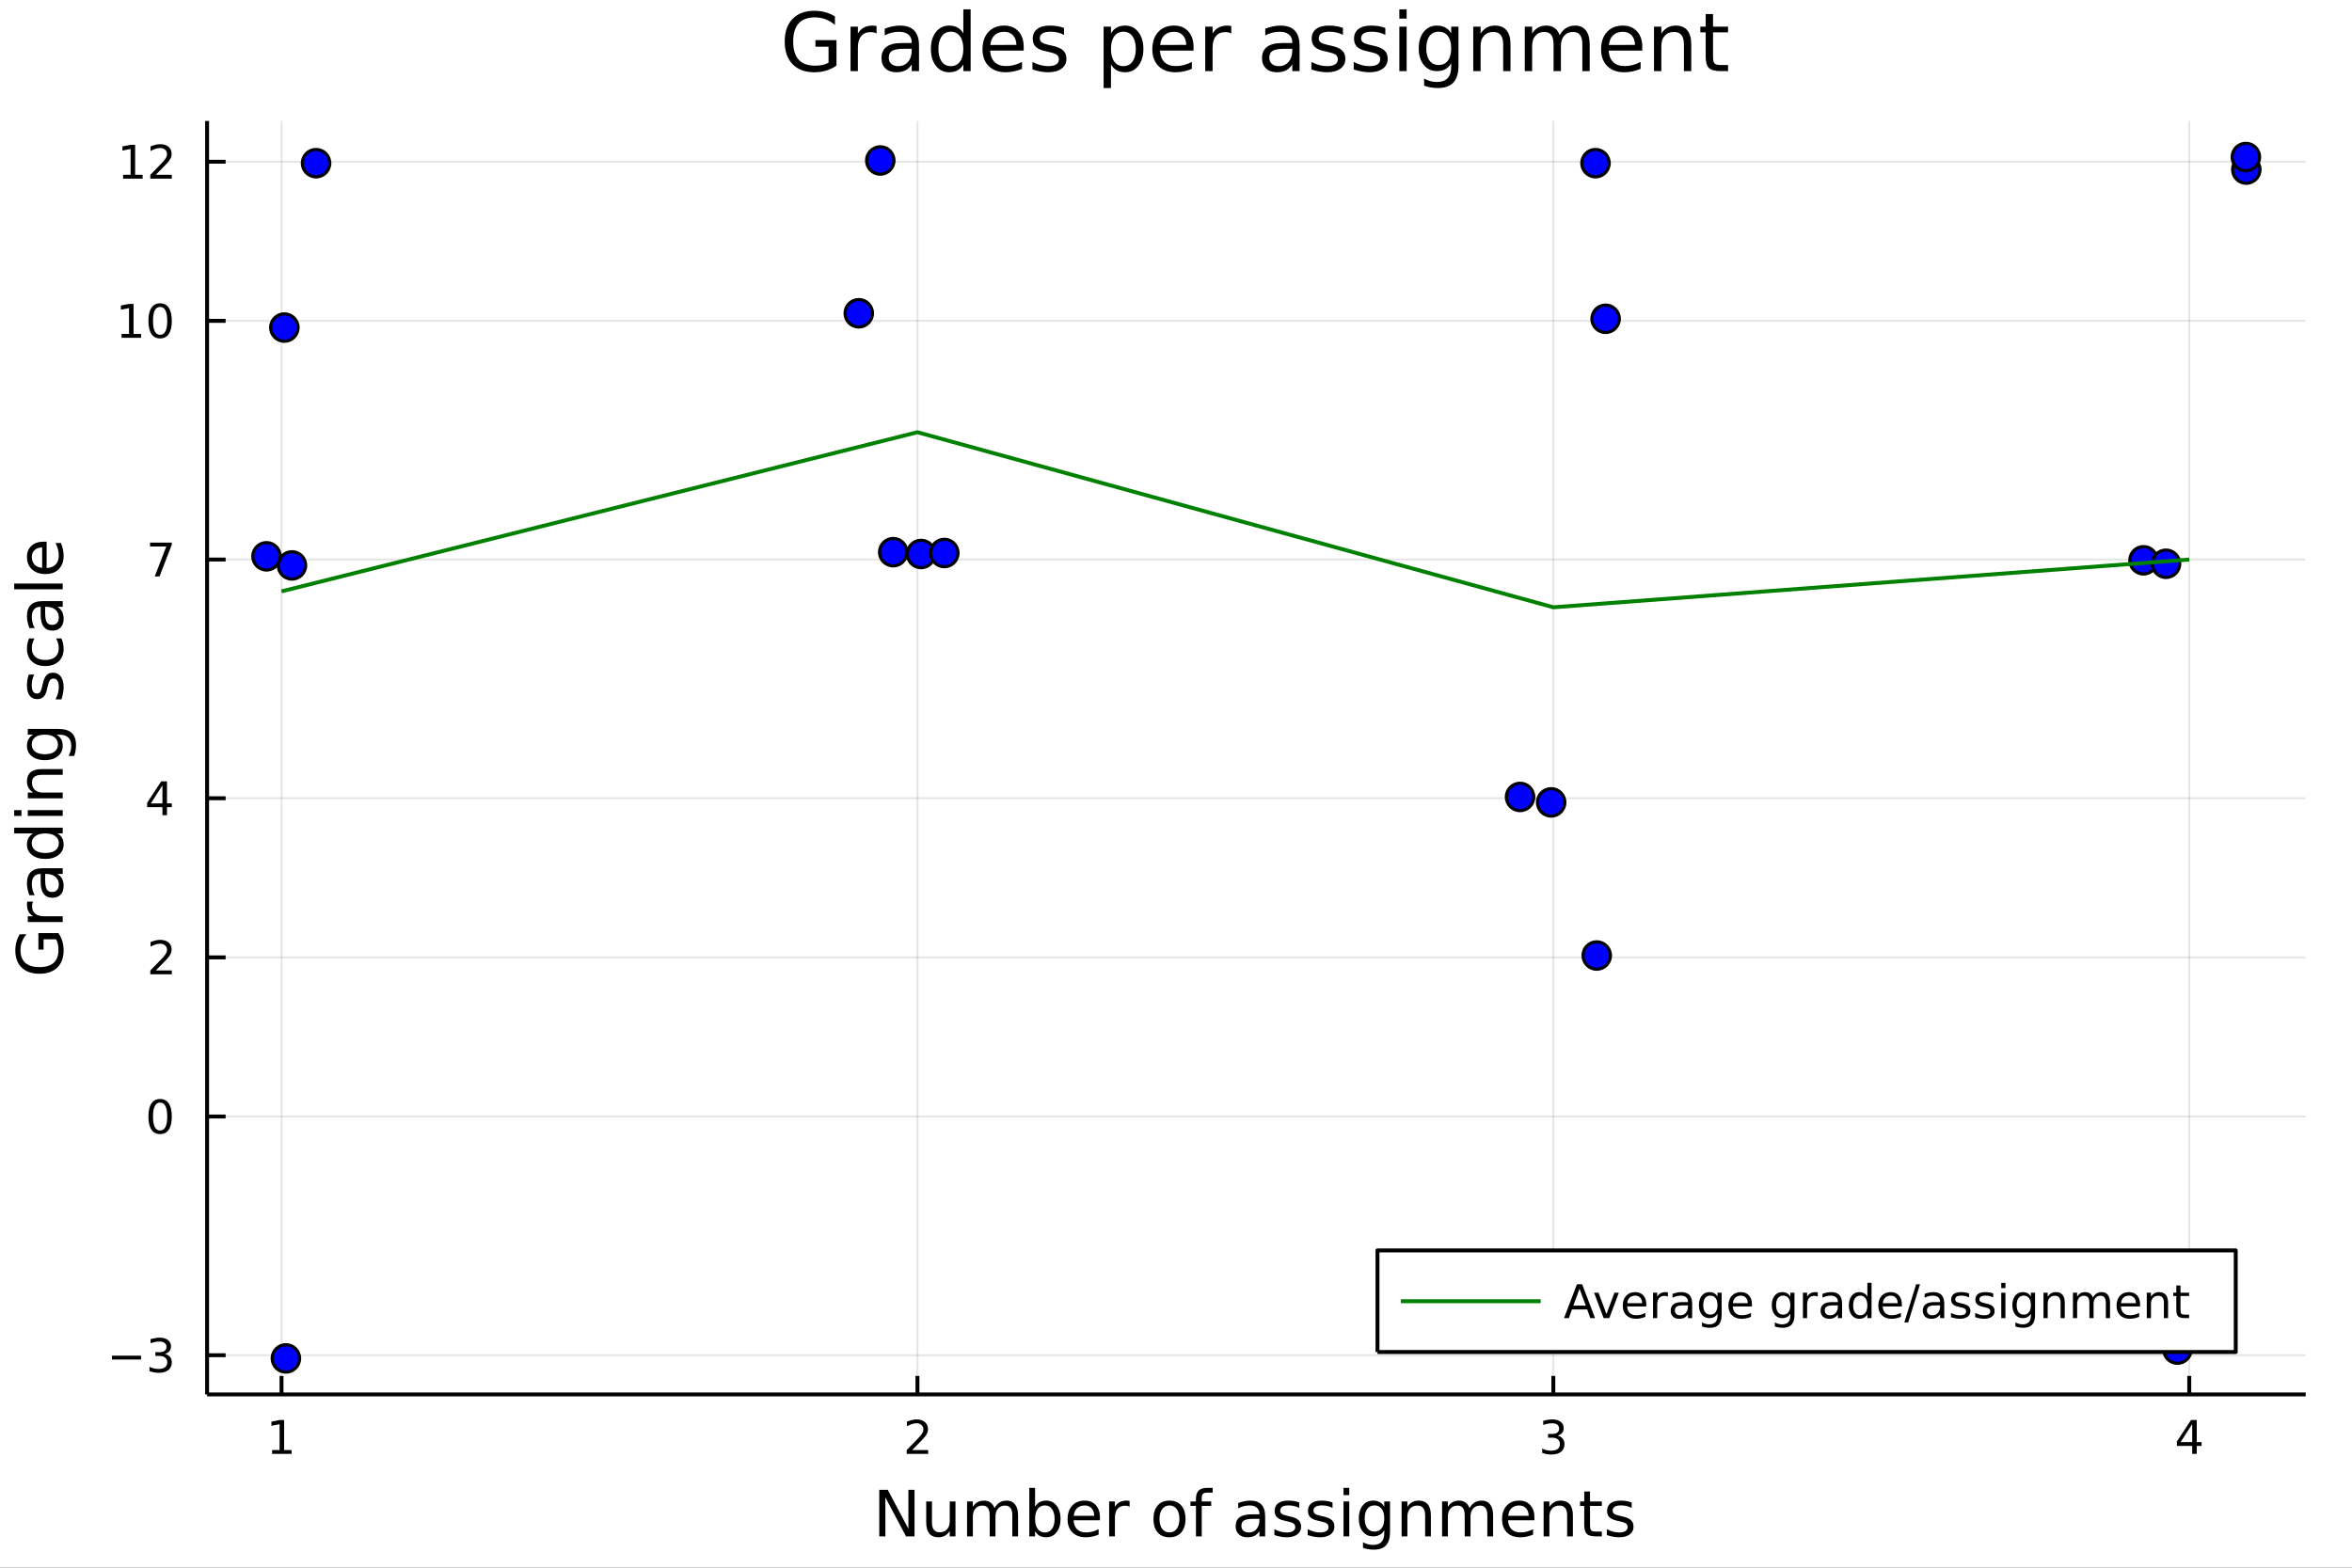 <?xml version="1.0" encoding="utf-8"?>
<svg xmlns="http://www.w3.org/2000/svg" xmlns:xlink="http://www.w3.org/1999/xlink" width="600" height="400" viewBox="0 0 2400 1600">
<rect x="0" y="0" width="2400" height="1600" fill="#333333" stroke="none"/>
<defs>
  <clipPath id="clip630">
    <rect x="0" y="0" width="2400" height="1600"/>
  </clipPath>
</defs>
<path clip-path="url(#clip630)" d="
M0 1600 L2400 1600 L2400 0 L0 0  Z
  " fill="#ffffff" fill-rule="evenodd" fill-opacity="1"/>
<defs>
  <clipPath id="clip631">
    <rect x="480" y="0" width="1681" height="1600"/>
  </clipPath>
</defs>
<path clip-path="url(#clip630)" d="
M211.325 1423.18 L2352.76 1423.18 L2352.76 123.472 L211.325 123.472  Z
  " fill="#ffffff" fill-rule="evenodd" fill-opacity="1"/>
<defs>
  <clipPath id="clip632">
    <rect x="211" y="123" width="2142" height="1301"/>
  </clipPath>
</defs>
<polyline clip-path="url(#clip632)" style="stroke:#000000; stroke-linecap:butt; stroke-linejoin:round; stroke-width:2; stroke-opacity:0.1; fill:none" points="
  287.261,1423.18 287.261,123.472 
  "/>
<polyline clip-path="url(#clip632)" style="stroke:#000000; stroke-linecap:butt; stroke-linejoin:round; stroke-width:2; stroke-opacity:0.1; fill:none" points="
  936.152,1423.18 936.152,123.472 
  "/>
<polyline clip-path="url(#clip632)" style="stroke:#000000; stroke-linecap:butt; stroke-linejoin:round; stroke-width:2; stroke-opacity:0.1; fill:none" points="
  1585.04,1423.18 1585.04,123.472 
  "/>
<polyline clip-path="url(#clip632)" style="stroke:#000000; stroke-linecap:butt; stroke-linejoin:round; stroke-width:2; stroke-opacity:0.1; fill:none" points="
  2233.93,1423.18 2233.93,123.472 
  "/>
<polyline clip-path="url(#clip630)" style="stroke:#000000; stroke-linecap:butt; stroke-linejoin:round; stroke-width:4; stroke-opacity:1; fill:none" points="
  211.325,1423.18 2352.76,1423.18 
  "/>
<polyline clip-path="url(#clip630)" style="stroke:#000000; stroke-linecap:butt; stroke-linejoin:round; stroke-width:4; stroke-opacity:1; fill:none" points="
  287.261,1423.18 287.261,1404.28 
  "/>
<polyline clip-path="url(#clip630)" style="stroke:#000000; stroke-linecap:butt; stroke-linejoin:round; stroke-width:4; stroke-opacity:1; fill:none" points="
  936.152,1423.18 936.152,1404.28 
  "/>
<polyline clip-path="url(#clip630)" style="stroke:#000000; stroke-linecap:butt; stroke-linejoin:round; stroke-width:4; stroke-opacity:1; fill:none" points="
  1585.04,1423.18 1585.04,1404.28 
  "/>
<polyline clip-path="url(#clip630)" style="stroke:#000000; stroke-linecap:butt; stroke-linejoin:round; stroke-width:4; stroke-opacity:1; fill:none" points="
  2233.93,1423.18 2233.93,1404.28 
  "/>
<path clip-path="url(#clip630)" d="M277.643 1479.92 L285.282 1479.92 L285.282 1453.55 L276.971 1455.22 L276.971 1450.96 L285.235 1449.29 L289.911 1449.29 L289.911 1479.92 L297.55 1479.92 L297.55 1483.85 L277.643 1483.85 L277.643 1479.92 Z" fill="#000000" fill-rule="evenodd" fill-opacity="1" /><path clip-path="url(#clip630)" d="M930.805 1479.92 L947.124 1479.92 L947.124 1483.85 L925.18 1483.85 L925.18 1479.92 Q927.842 1477.16 932.425 1472.53 Q937.032 1467.88 938.212 1466.54 Q940.458 1464.01 941.337 1462.28 Q942.24 1460.52 942.24 1458.83 Q942.24 1456.07 940.296 1454.34 Q938.374 1452.6 935.273 1452.6 Q933.073 1452.6 930.62 1453.37 Q928.189 1454.13 925.411 1455.68 L925.411 1450.96 Q928.236 1449.82 930.689 1449.25 Q933.143 1448.67 935.18 1448.67 Q940.55 1448.67 943.745 1451.35 Q946.939 1454.04 946.939 1458.53 Q946.939 1460.66 946.129 1462.58 Q945.342 1464.48 943.235 1467.07 Q942.657 1467.74 939.555 1470.96 Q936.453 1474.15 930.805 1479.92 Z" fill="#000000" fill-rule="evenodd" fill-opacity="1" /><path clip-path="url(#clip630)" d="M1589.29 1465.22 Q1592.65 1465.94 1594.52 1468.2 Q1596.42 1470.47 1596.42 1473.81 Q1596.42 1478.92 1592.9 1481.72 Q1589.38 1484.52 1582.9 1484.52 Q1580.73 1484.52 1578.41 1484.08 Q1576.12 1483.67 1573.67 1482.81 L1573.67 1478.3 Q1575.61 1479.43 1577.93 1480.01 Q1580.24 1480.59 1582.76 1480.59 Q1587.16 1480.59 1589.45 1478.85 Q1591.77 1477.12 1591.77 1473.81 Q1591.77 1470.75 1589.62 1469.04 Q1587.49 1467.3 1583.67 1467.3 L1579.64 1467.3 L1579.64 1463.46 L1583.85 1463.46 Q1587.3 1463.46 1589.13 1462.09 Q1590.96 1460.7 1590.96 1458.11 Q1590.96 1455.45 1589.06 1454.04 Q1587.18 1452.6 1583.67 1452.6 Q1581.74 1452.6 1579.55 1453.02 Q1577.35 1453.44 1574.71 1454.31 L1574.71 1450.15 Q1577.37 1449.41 1579.68 1449.04 Q1582.02 1448.67 1584.08 1448.67 Q1589.41 1448.67 1592.51 1451.1 Q1595.61 1453.5 1595.61 1457.63 Q1595.61 1460.5 1593.97 1462.49 Q1592.32 1464.45 1589.29 1465.22 Z" fill="#000000" fill-rule="evenodd" fill-opacity="1" /><path clip-path="url(#clip630)" d="M2236.94 1453.37 L2225.14 1471.81 L2236.94 1471.81 L2236.94 1453.37 M2235.72 1449.29 L2241.6 1449.29 L2241.6 1471.81 L2246.53 1471.81 L2246.53 1475.7 L2241.6 1475.7 L2241.6 1483.85 L2236.94 1483.85 L2236.94 1475.7 L2221.34 1475.7 L2221.34 1471.19 L2235.72 1449.29 Z" fill="#000000" fill-rule="evenodd" fill-opacity="1" /><path clip-path="url(#clip630)" d="M897.217 1520.52 L905.875 1520.52 L926.945 1560.28 L926.945 1520.52 L933.184 1520.52 L933.184 1568.04 L924.526 1568.04 L903.456 1528.29 L903.456 1568.04 L897.217 1568.04 L897.217 1520.52 Z" fill="#000000" fill-rule="evenodd" fill-opacity="1" /><path clip-path="url(#clip630)" d="M945.119 1553.98 L945.119 1532.4 L950.976 1532.4 L950.976 1553.75 Q950.976 1558.81 952.949 1561.36 Q954.923 1563.87 958.869 1563.87 Q963.612 1563.87 966.349 1560.85 Q969.118 1557.83 969.118 1552.61 L969.118 1532.4 L974.975 1532.4 L974.975 1568.04 L969.118 1568.04 L969.118 1562.57 Q966.986 1565.82 964.153 1567.41 Q961.352 1568.97 957.628 1568.97 Q951.485 1568.97 948.302 1565.15 Q945.119 1561.33 945.119 1553.98 M959.856 1531.54 L959.856 1531.54 Z" fill="#000000" fill-rule="evenodd" fill-opacity="1" /><path clip-path="url(#clip630)" d="M1014.79 1539.24 Q1016.99 1535.29 1020.04 1533.41 Q1023.1 1531.54 1027.24 1531.54 Q1032.81 1531.54 1035.83 1535.45 Q1038.85 1539.33 1038.85 1546.53 L1038.85 1568.04 L1032.97 1568.04 L1032.97 1546.72 Q1032.97 1541.59 1031.15 1539.11 Q1029.34 1536.63 1025.61 1536.63 Q1021.06 1536.63 1018.42 1539.65 Q1015.78 1542.68 1015.78 1547.9 L1015.78 1568.04 L1009.89 1568.04 L1009.89 1546.72 Q1009.89 1541.56 1008.08 1539.11 Q1006.26 1536.63 1002.47 1536.63 Q997.987 1536.63 995.345 1539.68 Q992.703 1542.71 992.703 1547.9 L992.703 1568.04 L986.815 1568.04 L986.815 1532.4 L992.703 1532.4 L992.703 1537.93 Q994.708 1534.66 997.509 1533.1 Q1000.31 1531.54 1004.16 1531.54 Q1008.04 1531.54 1010.75 1533.51 Q1013.49 1535.48 1014.79 1539.24 Z" fill="#000000" fill-rule="evenodd" fill-opacity="1" /><path clip-path="url(#clip630)" d="M1076.13 1550.25 Q1076.13 1543.79 1073.45 1540.13 Q1070.81 1536.44 1066.16 1536.44 Q1061.52 1536.44 1058.84 1540.13 Q1056.2 1543.79 1056.2 1550.25 Q1056.2 1556.71 1058.84 1560.4 Q1061.52 1564.07 1066.16 1564.07 Q1070.81 1564.07 1073.45 1560.4 Q1076.13 1556.71 1076.13 1550.25 M1056.2 1537.81 Q1058.05 1534.62 1060.85 1533.1 Q1063.68 1531.54 1067.6 1531.54 Q1074.09 1531.54 1078.13 1536.69 Q1082.2 1541.85 1082.2 1550.25 Q1082.2 1558.65 1078.13 1563.81 Q1074.09 1568.97 1067.6 1568.97 Q1063.68 1568.97 1060.85 1567.44 Q1058.05 1565.88 1056.2 1562.7 L1056.2 1568.04 L1050.31 1568.04 L1050.31 1518.52 L1056.2 1518.52 L1056.2 1537.81 Z" fill="#000000" fill-rule="evenodd" fill-opacity="1" /><path clip-path="url(#clip630)" d="M1122.4 1548.76 L1122.4 1551.62 L1095.48 1551.62 Q1095.86 1557.67 1099.11 1560.85 Q1102.38 1564 1108.21 1564 Q1111.58 1564 1114.73 1563.17 Q1117.92 1562.35 1121.04 1560.69 L1121.04 1566.23 Q1117.88 1567.57 1114.57 1568.27 Q1111.26 1568.97 1107.86 1568.97 Q1099.33 1568.97 1094.33 1564 Q1089.37 1559.04 1089.37 1550.57 Q1089.37 1541.82 1094.08 1536.69 Q1098.82 1531.54 1106.84 1531.54 Q1114.03 1531.54 1118.2 1536.18 Q1122.4 1540.8 1122.4 1548.76 M1116.55 1547.04 Q1116.48 1542.23 1113.84 1539.37 Q1111.23 1536.5 1106.9 1536.5 Q1102 1536.5 1099.04 1539.27 Q1096.11 1542.04 1095.67 1547.07 L1116.55 1547.04 Z" fill="#000000" fill-rule="evenodd" fill-opacity="1" /><path clip-path="url(#clip630)" d="M1152.67 1537.87 Q1151.69 1537.3 1150.51 1537.04 Q1149.36 1536.76 1147.96 1536.76 Q1143 1536.76 1140.32 1540 Q1137.68 1543.22 1137.68 1549.27 L1137.68 1568.04 L1131.79 1568.04 L1131.79 1532.4 L1137.68 1532.4 L1137.68 1537.93 Q1139.53 1534.69 1142.49 1533.13 Q1145.45 1531.54 1149.68 1531.54 Q1150.29 1531.54 1151.02 1531.63 Q1151.75 1531.7 1152.64 1531.85 L1152.67 1537.87 Z" fill="#000000" fill-rule="evenodd" fill-opacity="1" /><path clip-path="url(#clip630)" d="M1193.35 1536.5 Q1188.64 1536.5 1185.9 1540.19 Q1183.16 1543.85 1183.16 1550.25 Q1183.16 1556.65 1185.87 1560.34 Q1188.61 1564 1193.35 1564 Q1198.03 1564 1200.77 1560.31 Q1203.5 1556.62 1203.5 1550.25 Q1203.5 1543.92 1200.77 1540.23 Q1198.03 1536.5 1193.35 1536.5 M1193.35 1531.54 Q1200.99 1531.54 1205.35 1536.5 Q1209.71 1541.47 1209.71 1550.25 Q1209.71 1559 1205.35 1564 Q1200.99 1568.97 1193.35 1568.97 Q1185.68 1568.97 1181.32 1564 Q1176.99 1559 1176.99 1550.25 Q1176.99 1541.47 1181.32 1536.5 Q1185.68 1531.54 1193.35 1531.54 Z" fill="#000000" fill-rule="evenodd" fill-opacity="1" /><path clip-path="url(#clip630)" d="M1237.46 1518.52 L1237.46 1523.39 L1231.86 1523.39 Q1228.71 1523.39 1227.47 1524.66 Q1226.26 1525.93 1226.26 1529.24 L1226.26 1532.4 L1235.9 1532.4 L1235.9 1536.95 L1226.26 1536.95 L1226.26 1568.04 L1220.37 1568.04 L1220.37 1536.95 L1214.77 1536.95 L1214.77 1532.4 L1220.37 1532.4 L1220.37 1529.91 Q1220.37 1523.96 1223.14 1521.26 Q1225.91 1518.52 1231.93 1518.52 L1237.46 1518.52 Z" fill="#000000" fill-rule="evenodd" fill-opacity="1" /><path clip-path="url(#clip630)" d="M1279.29 1550.12 Q1272.19 1550.12 1269.45 1551.75 Q1266.71 1553.37 1266.71 1557.29 Q1266.71 1560.4 1268.75 1562.25 Q1270.82 1564.07 1274.35 1564.07 Q1279.22 1564.07 1282.15 1560.63 Q1285.11 1557.16 1285.11 1551.43 L1285.11 1550.12 L1279.29 1550.12 M1290.97 1547.71 L1290.97 1568.04 L1285.11 1568.04 L1285.11 1562.63 Q1283.11 1565.88 1280.11 1567.44 Q1277.12 1568.97 1272.79 1568.97 Q1267.32 1568.97 1264.07 1565.91 Q1260.86 1562.82 1260.86 1557.67 Q1260.86 1551.65 1264.87 1548.6 Q1268.91 1545.54 1276.9 1545.54 L1285.11 1545.54 L1285.11 1544.97 Q1285.11 1540.93 1282.44 1538.73 Q1279.8 1536.5 1274.99 1536.5 Q1271.93 1536.5 1269.04 1537.23 Q1266.14 1537.97 1263.47 1539.43 L1263.47 1534.02 Q1266.68 1532.78 1269.71 1532.17 Q1272.73 1531.54 1275.59 1531.54 Q1283.33 1531.54 1287.15 1535.55 Q1290.97 1539.56 1290.97 1547.71 Z" fill="#000000" fill-rule="evenodd" fill-opacity="1" /><path clip-path="url(#clip630)" d="M1325.76 1533.45 L1325.76 1538.98 Q1323.27 1537.71 1320.6 1537.07 Q1317.93 1536.44 1315.06 1536.44 Q1310.7 1536.44 1308.51 1537.77 Q1306.34 1539.11 1306.34 1541.79 Q1306.34 1543.82 1307.9 1545 Q1309.46 1546.15 1314.17 1547.2 L1316.18 1547.64 Q1322.41 1548.98 1325.02 1551.43 Q1327.67 1553.85 1327.67 1558.21 Q1327.67 1563.17 1323.72 1566.07 Q1319.8 1568.97 1312.93 1568.97 Q1310.07 1568.97 1306.95 1568.39 Q1303.86 1567.85 1300.42 1566.74 L1300.42 1560.69 Q1303.67 1562.38 1306.82 1563.24 Q1309.97 1564.07 1313.06 1564.07 Q1317.19 1564.07 1319.42 1562.66 Q1321.65 1561.23 1321.65 1558.65 Q1321.65 1556.27 1320.03 1554.99 Q1318.44 1553.72 1312.99 1552.54 L1310.96 1552.07 Q1305.51 1550.92 1303.09 1548.56 Q1300.68 1546.18 1300.68 1542.04 Q1300.68 1537.01 1304.24 1534.27 Q1307.81 1531.54 1314.36 1531.54 Q1317.61 1531.54 1320.47 1532.01 Q1323.34 1532.49 1325.76 1533.45 Z" fill="#000000" fill-rule="evenodd" fill-opacity="1" /><path clip-path="url(#clip630)" d="M1359.72 1533.45 L1359.72 1538.98 Q1357.24 1537.71 1354.56 1537.07 Q1351.89 1536.44 1349.02 1536.44 Q1344.66 1536.44 1342.47 1537.77 Q1340.3 1539.11 1340.3 1541.79 Q1340.3 1543.82 1341.86 1545 Q1343.42 1546.15 1348.13 1547.2 L1350.14 1547.64 Q1356.38 1548.98 1358.99 1551.43 Q1361.63 1553.85 1361.63 1558.21 Q1361.63 1563.17 1357.68 1566.07 Q1353.77 1568.97 1346.89 1568.97 Q1344.03 1568.97 1340.91 1568.39 Q1337.82 1567.85 1334.38 1566.74 L1334.38 1560.69 Q1337.63 1562.38 1340.78 1563.24 Q1343.93 1564.07 1347.02 1564.07 Q1351.16 1564.07 1353.38 1562.66 Q1355.61 1561.23 1355.61 1558.65 Q1355.61 1556.27 1353.99 1554.99 Q1352.4 1553.72 1346.95 1552.54 L1344.92 1552.07 Q1339.47 1550.92 1337.06 1548.56 Q1334.64 1546.18 1334.64 1542.04 Q1334.64 1537.01 1338.2 1534.27 Q1341.77 1531.54 1348.32 1531.54 Q1351.57 1531.54 1354.43 1532.01 Q1357.3 1532.49 1359.72 1533.45 Z" fill="#000000" fill-rule="evenodd" fill-opacity="1" /><path clip-path="url(#clip630)" d="M1370.95 1532.4 L1376.81 1532.4 L1376.81 1568.04 L1370.95 1568.04 L1370.95 1532.4 M1370.95 1518.52 L1376.81 1518.52 L1376.81 1525.93 L1370.95 1525.93 L1370.95 1518.52 Z" fill="#000000" fill-rule="evenodd" fill-opacity="1" /><path clip-path="url(#clip630)" d="M1412.52 1549.81 Q1412.52 1543.44 1409.88 1539.94 Q1407.27 1536.44 1402.53 1536.44 Q1397.82 1536.44 1395.17 1539.94 Q1392.56 1543.44 1392.56 1549.81 Q1392.56 1556.14 1395.17 1559.64 Q1397.82 1563.14 1402.53 1563.14 Q1407.27 1563.14 1409.88 1559.64 Q1412.52 1556.14 1412.52 1549.81 M1418.38 1563.62 Q1418.38 1572.72 1414.34 1577.15 Q1410.29 1581.6 1401.95 1581.6 Q1398.87 1581.6 1396.13 1581.13 Q1393.39 1580.68 1390.81 1579.72 L1390.81 1574.03 Q1393.39 1575.43 1395.91 1576.1 Q1398.42 1576.76 1401.03 1576.76 Q1406.79 1576.76 1409.66 1573.74 Q1412.52 1570.75 1412.52 1564.67 L1412.52 1561.77 Q1410.71 1564.92 1407.87 1566.48 Q1405.04 1568.04 1401.09 1568.04 Q1394.54 1568.04 1390.53 1563.05 Q1386.52 1558.05 1386.52 1549.81 Q1386.52 1541.53 1390.53 1536.53 Q1394.54 1531.54 1401.09 1531.54 Q1405.04 1531.54 1407.87 1533.1 Q1410.71 1534.66 1412.52 1537.81 L1412.52 1532.4 L1418.38 1532.4 L1418.38 1563.62 Z" fill="#000000" fill-rule="evenodd" fill-opacity="1" /><path clip-path="url(#clip630)" d="M1460.07 1546.53 L1460.07 1568.04 L1454.22 1568.04 L1454.22 1546.72 Q1454.22 1541.66 1452.24 1539.14 Q1450.27 1536.63 1446.32 1536.63 Q1441.58 1536.63 1438.84 1539.65 Q1436.11 1542.68 1436.11 1547.9 L1436.11 1568.04 L1430.22 1568.04 L1430.22 1532.4 L1436.11 1532.4 L1436.11 1537.93 Q1438.21 1534.72 1441.04 1533.13 Q1443.9 1531.54 1447.63 1531.54 Q1453.77 1531.54 1456.92 1535.36 Q1460.07 1539.14 1460.07 1546.53 Z" fill="#000000" fill-rule="evenodd" fill-opacity="1" /><path clip-path="url(#clip630)" d="M1499.51 1539.24 Q1501.7 1535.29 1504.76 1533.41 Q1507.82 1531.54 1511.95 1531.54 Q1517.52 1531.54 1520.55 1535.45 Q1523.57 1539.33 1523.57 1546.53 L1523.57 1568.04 L1517.68 1568.04 L1517.68 1546.72 Q1517.68 1541.59 1515.87 1539.11 Q1514.05 1536.63 1510.33 1536.63 Q1505.78 1536.63 1503.14 1539.65 Q1500.5 1542.68 1500.5 1547.9 L1500.5 1568.04 L1494.61 1568.04 L1494.61 1546.72 Q1494.61 1541.56 1492.79 1539.11 Q1490.98 1536.63 1487.19 1536.63 Q1482.7 1536.63 1480.06 1539.68 Q1477.42 1542.71 1477.42 1547.9 L1477.42 1568.04 L1471.53 1568.04 L1471.53 1532.4 L1477.42 1532.4 L1477.42 1537.93 Q1479.42 1534.66 1482.23 1533.1 Q1485.03 1531.54 1488.88 1531.54 Q1492.76 1531.54 1495.47 1533.51 Q1498.2 1535.48 1499.51 1539.24 Z" fill="#000000" fill-rule="evenodd" fill-opacity="1" /><path clip-path="url(#clip630)" d="M1565.74 1548.76 L1565.74 1551.62 L1538.82 1551.62 Q1539.2 1557.67 1542.45 1560.85 Q1545.72 1564 1551.55 1564 Q1554.92 1564 1558.07 1563.17 Q1561.26 1562.35 1564.38 1560.69 L1564.38 1566.23 Q1561.22 1567.57 1557.91 1568.27 Q1554.6 1568.97 1551.2 1568.97 Q1542.67 1568.97 1537.67 1564 Q1532.71 1559.04 1532.71 1550.57 Q1532.71 1541.82 1537.42 1536.69 Q1542.16 1531.54 1550.18 1531.54 Q1557.37 1531.54 1561.54 1536.18 Q1565.74 1540.8 1565.74 1548.76 M1559.89 1547.04 Q1559.82 1542.23 1557.18 1539.37 Q1554.57 1536.5 1550.24 1536.5 Q1545.34 1536.5 1542.38 1539.27 Q1539.45 1542.04 1539.01 1547.07 L1559.89 1547.04 Z" fill="#000000" fill-rule="evenodd" fill-opacity="1" /><path clip-path="url(#clip630)" d="M1604.99 1546.53 L1604.99 1568.04 L1599.13 1568.04 L1599.13 1546.72 Q1599.13 1541.66 1597.16 1539.14 Q1595.19 1536.63 1591.24 1536.63 Q1586.5 1536.63 1583.76 1539.65 Q1581.02 1542.68 1581.02 1547.9 L1581.02 1568.04 L1575.13 1568.04 L1575.13 1532.4 L1581.02 1532.4 L1581.02 1537.93 Q1583.12 1534.72 1585.96 1533.13 Q1588.82 1531.54 1592.54 1531.54 Q1598.69 1531.54 1601.84 1535.36 Q1604.99 1539.14 1604.99 1546.53 Z" fill="#000000" fill-rule="evenodd" fill-opacity="1" /><path clip-path="url(#clip630)" d="M1622.46 1522.27 L1622.46 1532.4 L1634.53 1532.4 L1634.53 1536.95 L1622.46 1536.95 L1622.46 1556.3 Q1622.46 1560.66 1623.64 1561.9 Q1624.85 1563.14 1628.51 1563.14 L1634.53 1563.14 L1634.53 1568.04 L1628.51 1568.04 Q1621.73 1568.04 1619.15 1565.53 Q1616.57 1562.98 1616.57 1556.3 L1616.57 1536.95 L1612.28 1536.95 L1612.28 1532.4 L1616.57 1532.4 L1616.57 1522.27 L1622.46 1522.27 Z" fill="#000000" fill-rule="evenodd" fill-opacity="1" /><path clip-path="url(#clip630)" d="M1664.95 1533.45 L1664.95 1538.98 Q1662.47 1537.71 1659.8 1537.07 Q1657.12 1536.44 1654.26 1536.44 Q1649.9 1536.44 1647.7 1537.77 Q1645.54 1539.11 1645.54 1541.79 Q1645.54 1543.82 1647.1 1545 Q1648.66 1546.15 1653.37 1547.2 L1655.37 1547.64 Q1661.61 1548.98 1664.22 1551.43 Q1666.86 1553.85 1666.86 1558.21 Q1666.86 1563.17 1662.92 1566.07 Q1659 1568.97 1652.13 1568.97 Q1649.26 1568.97 1646.14 1568.39 Q1643.06 1567.85 1639.62 1566.74 L1639.62 1560.69 Q1642.86 1562.38 1646.02 1563.24 Q1649.17 1564.07 1652.25 1564.07 Q1656.39 1564.07 1658.62 1562.66 Q1660.85 1561.23 1660.85 1558.65 Q1660.85 1556.27 1659.22 1554.99 Q1657.63 1553.72 1652.19 1552.54 L1650.15 1552.07 Q1644.71 1550.92 1642.29 1548.56 Q1639.87 1546.18 1639.87 1542.04 Q1639.87 1537.01 1643.44 1534.27 Q1647 1531.54 1653.56 1531.54 Q1656.81 1531.54 1659.67 1532.01 Q1662.53 1532.49 1664.95 1533.45 Z" fill="#000000" fill-rule="evenodd" fill-opacity="1" /><polyline clip-path="url(#clip632)" style="stroke:#000000; stroke-linecap:butt; stroke-linejoin:round; stroke-width:2; stroke-opacity:0.1; fill:none" points="
  211.325,165.041 2352.76,165.041 
  "/>
<polyline clip-path="url(#clip632)" style="stroke:#000000; stroke-linecap:butt; stroke-linejoin:round; stroke-width:2; stroke-opacity:0.1; fill:none" points="
  211.325,327.457 2352.76,327.457 
  "/>
<polyline clip-path="url(#clip632)" style="stroke:#000000; stroke-linecap:butt; stroke-linejoin:round; stroke-width:2; stroke-opacity:0.1; fill:none" points="
  211.325,571.079 2352.76,571.079 
  "/>
<polyline clip-path="url(#clip632)" style="stroke:#000000; stroke-linecap:butt; stroke-linejoin:round; stroke-width:2; stroke-opacity:0.1; fill:none" points="
  211.325,814.702 2352.76,814.702 
  "/>
<polyline clip-path="url(#clip632)" style="stroke:#000000; stroke-linecap:butt; stroke-linejoin:round; stroke-width:2; stroke-opacity:0.1; fill:none" points="
  211.325,977.117 2352.76,977.117 
  "/>
<polyline clip-path="url(#clip632)" style="stroke:#000000; stroke-linecap:butt; stroke-linejoin:round; stroke-width:2; stroke-opacity:0.1; fill:none" points="
  211.325,1139.53 2352.76,1139.53 
  "/>
<polyline clip-path="url(#clip632)" style="stroke:#000000; stroke-linecap:butt; stroke-linejoin:round; stroke-width:2; stroke-opacity:0.1; fill:none" points="
  211.325,1383.16 2352.76,1383.16 
  "/>
<polyline clip-path="url(#clip630)" style="stroke:#000000; stroke-linecap:butt; stroke-linejoin:round; stroke-width:4; stroke-opacity:1; fill:none" points="
  211.325,1423.18 211.325,123.472 
  "/>
<polyline clip-path="url(#clip630)" style="stroke:#000000; stroke-linecap:butt; stroke-linejoin:round; stroke-width:4; stroke-opacity:1; fill:none" points="
  211.325,165.041 230.222,165.041 
  "/>
<polyline clip-path="url(#clip630)" style="stroke:#000000; stroke-linecap:butt; stroke-linejoin:round; stroke-width:4; stroke-opacity:1; fill:none" points="
  211.325,327.457 230.222,327.457 
  "/>
<polyline clip-path="url(#clip630)" style="stroke:#000000; stroke-linecap:butt; stroke-linejoin:round; stroke-width:4; stroke-opacity:1; fill:none" points="
  211.325,571.079 230.222,571.079 
  "/>
<polyline clip-path="url(#clip630)" style="stroke:#000000; stroke-linecap:butt; stroke-linejoin:round; stroke-width:4; stroke-opacity:1; fill:none" points="
  211.325,814.702 230.222,814.702 
  "/>
<polyline clip-path="url(#clip630)" style="stroke:#000000; stroke-linecap:butt; stroke-linejoin:round; stroke-width:4; stroke-opacity:1; fill:none" points="
  211.325,977.117 230.222,977.117 
  "/>
<polyline clip-path="url(#clip630)" style="stroke:#000000; stroke-linecap:butt; stroke-linejoin:round; stroke-width:4; stroke-opacity:1; fill:none" points="
  211.325,1139.53 230.222,1139.53 
  "/>
<polyline clip-path="url(#clip630)" style="stroke:#000000; stroke-linecap:butt; stroke-linejoin:round; stroke-width:4; stroke-opacity:1; fill:none" points="
  211.325,1383.16 230.222,1383.16 
  "/>
<path clip-path="url(#clip630)" d="M125.626 178.386 L133.265 178.386 L133.265 152.021 L124.955 153.687 L124.955 149.428 L133.218 147.761 L137.894 147.761 L137.894 178.386 L145.533 178.386 L145.533 182.321 L125.626 182.321 L125.626 178.386 Z" fill="#000000" fill-rule="evenodd" fill-opacity="1" /><path clip-path="url(#clip630)" d="M159.005 178.386 L175.325 178.386 L175.325 182.321 L153.38 182.321 L153.38 178.386 Q156.042 175.632 160.626 171.002 Q165.232 166.349 166.413 165.007 Q168.658 162.484 169.538 160.747 Q170.44 158.988 170.44 157.298 Q170.44 154.544 168.496 152.808 Q166.575 151.072 163.473 151.072 Q161.274 151.072 158.82 151.835 Q156.39 152.599 153.612 154.15 L153.612 149.428 Q156.436 148.294 158.89 147.715 Q161.343 147.136 163.38 147.136 Q168.751 147.136 171.945 149.822 Q175.139 152.507 175.139 156.997 Q175.139 159.127 174.329 161.048 Q173.542 162.947 171.436 165.539 Q170.857 166.21 167.755 169.428 Q164.653 172.622 159.005 178.386 Z" fill="#000000" fill-rule="evenodd" fill-opacity="1" /><path clip-path="url(#clip630)" d="M124.029 340.801 L131.667 340.801 L131.667 314.436 L123.357 316.102 L123.357 311.843 L131.621 310.177 L136.297 310.177 L136.297 340.801 L143.936 340.801 L143.936 344.737 L124.029 344.737 L124.029 340.801 Z" fill="#000000" fill-rule="evenodd" fill-opacity="1" /><path clip-path="url(#clip630)" d="M163.38 313.255 Q159.769 313.255 157.94 316.82 Q156.135 320.362 156.135 327.491 Q156.135 334.598 157.94 338.163 Q159.769 341.704 163.38 341.704 Q167.015 341.704 168.82 338.163 Q170.649 334.598 170.649 327.491 Q170.649 320.362 168.82 316.82 Q167.015 313.255 163.38 313.255 M163.38 309.552 Q169.19 309.552 172.246 314.158 Q175.325 318.741 175.325 327.491 Q175.325 336.218 172.246 340.825 Q169.19 345.408 163.38 345.408 Q157.57 345.408 154.491 340.825 Q151.436 336.218 151.436 327.491 Q151.436 318.741 154.491 314.158 Q157.57 309.552 163.38 309.552 Z" fill="#000000" fill-rule="evenodd" fill-opacity="1" /><path clip-path="url(#clip630)" d="M153.103 553.799 L175.325 553.799 L175.325 555.79 L162.778 588.359 L157.894 588.359 L169.7 557.734 L153.103 557.734 L153.103 553.799 Z" fill="#000000" fill-rule="evenodd" fill-opacity="1" /><path clip-path="url(#clip630)" d="M165.741 801.496 L153.936 819.945 L165.741 819.945 L165.741 801.496 M164.515 797.422 L170.394 797.422 L170.394 819.945 L175.325 819.945 L175.325 823.834 L170.394 823.834 L170.394 831.982 L165.741 831.982 L165.741 823.834 L150.14 823.834 L150.14 819.32 L164.515 797.422 Z" fill="#000000" fill-rule="evenodd" fill-opacity="1" /><path clip-path="url(#clip630)" d="M159.005 990.462 L175.325 990.462 L175.325 994.397 L153.38 994.397 L153.38 990.462 Q156.042 987.707 160.626 983.078 Q165.232 978.425 166.413 977.082 Q168.658 974.559 169.538 972.823 Q170.44 971.064 170.44 969.374 Q170.44 966.62 168.496 964.883 Q166.575 963.147 163.473 963.147 Q161.274 963.147 158.82 963.911 Q156.39 964.675 153.612 966.226 L153.612 961.504 Q156.436 960.37 158.89 959.791 Q161.343 959.212 163.38 959.212 Q168.751 959.212 171.945 961.897 Q175.139 964.583 175.139 969.073 Q175.139 971.203 174.329 973.124 Q173.542 975.022 171.436 977.615 Q170.857 978.286 167.755 981.504 Q164.653 984.698 159.005 990.462 Z" fill="#000000" fill-rule="evenodd" fill-opacity="1" /><path clip-path="url(#clip630)" d="M163.38 1125.33 Q159.769 1125.33 157.94 1128.9 Q156.135 1132.44 156.135 1139.57 Q156.135 1146.67 157.94 1150.24 Q159.769 1153.78 163.38 1153.78 Q167.015 1153.78 168.82 1150.24 Q170.649 1146.67 170.649 1139.57 Q170.649 1132.44 168.82 1128.9 Q167.015 1125.33 163.38 1125.33 M163.38 1121.63 Q169.19 1121.63 172.246 1126.23 Q175.325 1130.82 175.325 1139.57 Q175.325 1148.29 172.246 1152.9 Q169.19 1157.48 163.38 1157.48 Q157.57 1157.48 154.491 1152.9 Q151.436 1148.29 151.436 1139.57 Q151.436 1130.82 154.491 1126.23 Q157.57 1121.63 163.38 1121.63 Z" fill="#000000" fill-rule="evenodd" fill-opacity="1" /><path clip-path="url(#clip630)" d="M114.26 1383.61 L143.936 1383.61 L143.936 1387.54 L114.26 1387.54 L114.26 1383.61 Z" fill="#000000" fill-rule="evenodd" fill-opacity="1" /><path clip-path="url(#clip630)" d="M168.195 1381.8 Q171.552 1382.52 173.427 1384.79 Q175.325 1387.06 175.325 1390.39 Q175.325 1395.5 171.806 1398.31 Q168.288 1401.11 161.806 1401.11 Q159.63 1401.11 157.315 1400.67 Q155.024 1400.25 152.57 1399.39 L152.57 1394.88 Q154.515 1396.01 156.829 1396.59 Q159.144 1397.17 161.667 1397.17 Q166.065 1397.17 168.357 1395.44 Q170.672 1393.7 170.672 1390.39 Q170.672 1387.33 168.519 1385.62 Q166.39 1383.88 162.57 1383.88 L158.542 1383.88 L158.542 1380.04 L162.755 1380.04 Q166.204 1380.04 168.033 1378.68 Q169.862 1377.29 169.862 1374.69 Q169.862 1372.03 167.964 1370.62 Q166.089 1369.19 162.57 1369.19 Q160.649 1369.19 158.45 1369.6 Q156.251 1370.02 153.612 1370.9 L153.612 1366.73 Q156.274 1365.99 158.589 1365.62 Q160.927 1365.25 162.987 1365.25 Q168.311 1365.25 171.413 1367.68 Q174.514 1370.09 174.514 1374.21 Q174.514 1377.08 172.871 1379.07 Q171.227 1381.04 168.195 1381.8 Z" fill="#000000" fill-rule="evenodd" fill-opacity="1" /><path clip-path="url(#clip630)" d="M57.225 958.679 L44.461 958.679 L44.461 969.183 L39.178 969.183 L39.178 952.314 L59.58 952.314 Q62.222 956.038 63.59 960.526 Q64.927 965.013 64.927 970.106 Q64.927 981.246 58.434 987.548 Q51.909 993.818 40.292 993.818 Q28.643 993.818 22.15 987.548 Q15.625 981.246 15.625 970.106 Q15.625 965.459 16.771 961.289 Q17.916 957.088 20.144 953.555 L26.988 953.555 Q23.964 957.12 22.436 961.13 Q20.908 965.141 20.908 969.565 Q20.908 978.286 25.778 982.678 Q30.648 987.039 40.292 987.039 Q49.904 987.039 54.774 982.678 Q59.644 978.286 59.644 969.565 Q59.644 966.159 59.071 963.486 Q58.466 960.812 57.225 958.679 Z" fill="#000000" fill-rule="evenodd" fill-opacity="1" /><path clip-path="url(#clip630)" d="M33.831 920.167 Q33.258 921.154 33.003 922.331 Q32.717 923.477 32.717 924.878 Q32.717 929.843 35.963 932.516 Q39.178 935.158 45.225 935.158 L64.004 935.158 L64.004 941.046 L28.356 941.046 L28.356 935.158 L33.894 935.158 Q30.648 933.312 29.088 930.352 Q27.497 927.392 27.497 923.159 Q27.497 922.554 27.592 921.822 Q27.656 921.09 27.815 920.199 L33.831 920.167 Z" fill="#000000" fill-rule="evenodd" fill-opacity="1" /><path clip-path="url(#clip630)" d="M46.085 897.823 Q46.085 904.921 47.708 907.658 Q49.331 910.396 53.246 910.396 Q56.365 910.396 58.211 908.359 Q60.026 906.29 60.026 902.757 Q60.026 897.887 56.588 894.959 Q53.119 891.999 47.39 891.999 L46.085 891.999 L46.085 897.823 M43.666 886.142 L64.004 886.142 L64.004 891.999 L58.593 891.999 Q61.84 894.004 63.399 896.996 Q64.927 899.988 64.927 904.316 Q64.927 909.791 61.872 913.037 Q58.784 916.252 53.628 916.252 Q47.612 916.252 44.557 912.242 Q41.501 908.199 41.501 900.21 L41.501 891.999 L40.928 891.999 Q36.886 891.999 34.69 894.672 Q32.462 897.314 32.462 902.12 Q32.462 905.176 33.194 908.072 Q33.926 910.968 35.39 913.642 L29.98 913.642 Q28.738 910.427 28.133 907.404 Q27.497 904.38 27.497 901.515 Q27.497 893.781 31.507 889.962 Q35.518 886.142 43.666 886.142 Z" fill="#000000" fill-rule="evenodd" fill-opacity="1" /><path clip-path="url(#clip630)" d="M33.767 850.622 L14.479 850.622 L14.479 844.765 L64.004 844.765 L64.004 850.622 L58.657 850.622 Q61.84 852.468 63.399 855.3 Q64.927 858.101 64.927 862.048 Q64.927 868.509 59.771 872.583 Q54.615 876.625 46.212 876.625 Q37.809 876.625 32.653 872.583 Q27.497 868.509 27.497 862.048 Q27.497 858.101 29.056 855.3 Q30.584 852.468 33.767 850.622 M46.212 870.578 Q52.673 870.578 56.365 867.936 Q60.026 865.263 60.026 860.616 Q60.026 855.969 56.365 853.295 Q52.673 850.622 46.212 850.622 Q39.751 850.622 36.09 853.295 Q32.398 855.969 32.398 860.616 Q32.398 865.263 36.09 867.936 Q39.751 870.578 46.212 870.578 Z" fill="#000000" fill-rule="evenodd" fill-opacity="1" /><path clip-path="url(#clip630)" d="M28.356 832.702 L28.356 826.846 L64.004 826.846 L64.004 832.702 L28.356 832.702 M14.479 832.702 L14.479 826.846 L21.895 826.846 L21.895 832.702 L14.479 832.702 Z" fill="#000000" fill-rule="evenodd" fill-opacity="1" /><path clip-path="url(#clip630)" d="M42.488 784.959 L64.004 784.959 L64.004 790.816 L42.679 790.816 Q37.618 790.816 35.104 792.789 Q32.589 794.763 32.589 798.709 Q32.589 803.452 35.613 806.189 Q38.637 808.926 43.857 808.926 L64.004 808.926 L64.004 814.814 L28.356 814.814 L28.356 808.926 L33.894 808.926 Q30.68 806.826 29.088 803.993 Q27.497 801.128 27.497 797.404 Q27.497 791.261 31.316 788.11 Q35.104 784.959 42.488 784.959 Z" fill="#000000" fill-rule="evenodd" fill-opacity="1" /><path clip-path="url(#clip630)" d="M45.766 749.821 Q39.401 749.821 35.9 752.462 Q32.398 755.072 32.398 759.815 Q32.398 764.525 35.9 767.167 Q39.401 769.777 45.766 769.777 Q52.1 769.777 55.601 767.167 Q59.103 764.525 59.103 759.815 Q59.103 755.072 55.601 752.462 Q52.1 749.821 45.766 749.821 M59.58 743.964 Q68.683 743.964 73.107 748.006 Q77.563 752.049 77.563 760.388 Q77.563 763.475 77.086 766.212 Q76.64 768.95 75.685 771.528 L69.988 771.528 Q71.388 768.95 72.057 766.435 Q72.725 763.921 72.725 761.311 Q72.725 755.55 69.701 752.685 Q66.71 749.821 60.63 749.821 L57.734 749.821 Q60.885 751.635 62.445 754.468 Q64.004 757.3 64.004 761.247 Q64.004 767.804 59.007 771.814 Q54.01 775.825 45.766 775.825 Q37.491 775.825 32.494 771.814 Q27.497 767.804 27.497 761.247 Q27.497 757.3 29.056 754.468 Q30.616 751.635 33.767 749.821 L28.356 749.821 L28.356 743.964 L59.58 743.964 Z" fill="#000000" fill-rule="evenodd" fill-opacity="1" /><path clip-path="url(#clip630)" d="M29.407 688.455 L34.945 688.455 Q33.672 690.938 33.035 693.611 Q32.398 696.285 32.398 699.15 Q32.398 703.51 33.735 705.706 Q35.072 707.871 37.746 707.871 Q39.783 707.871 40.96 706.311 Q42.106 704.751 43.157 700.041 L43.602 698.036 Q44.939 691.797 47.39 689.187 Q49.809 686.545 54.169 686.545 Q59.134 686.545 62.031 690.492 Q64.927 694.407 64.927 701.282 Q64.927 704.147 64.354 707.266 Q63.813 710.353 62.699 713.791 L56.652 713.791 Q58.339 710.544 59.198 707.393 Q60.026 704.242 60.026 701.155 Q60.026 697.017 58.625 694.789 Q57.193 692.561 54.615 692.561 Q52.228 692.561 50.955 694.184 Q49.681 695.776 48.504 701.218 L48.026 703.255 Q46.88 708.698 44.525 711.117 Q42.138 713.536 38 713.536 Q32.971 713.536 30.234 709.971 Q27.497 706.406 27.497 699.85 Q27.497 696.603 27.974 693.739 Q28.452 690.874 29.407 688.455 Z" fill="#000000" fill-rule="evenodd" fill-opacity="1" /><path clip-path="url(#clip630)" d="M29.725 651.566 L35.199 651.566 Q33.831 654.049 33.162 656.563 Q32.462 659.046 32.462 661.592 Q32.462 667.289 36.09 670.44 Q39.687 673.591 46.212 673.591 Q52.737 673.591 56.365 670.44 Q59.962 667.289 59.962 661.592 Q59.962 659.046 59.294 656.563 Q58.593 654.049 57.225 651.566 L62.636 651.566 Q63.781 654.017 64.354 656.658 Q64.927 659.268 64.927 662.228 Q64.927 670.281 59.866 675.024 Q54.806 679.766 46.212 679.766 Q37.491 679.766 32.494 674.992 Q27.497 670.186 27.497 661.847 Q27.497 659.141 28.07 656.563 Q28.611 653.985 29.725 651.566 Z" fill="#000000" fill-rule="evenodd" fill-opacity="1" /><path clip-path="url(#clip630)" d="M46.085 625.18 Q46.085 632.278 47.708 635.015 Q49.331 637.752 53.246 637.752 Q56.365 637.752 58.211 635.715 Q60.026 633.646 60.026 630.113 Q60.026 625.244 56.588 622.316 Q53.119 619.355 47.39 619.355 L46.085 619.355 L46.085 625.18 M43.666 613.499 L64.004 613.499 L64.004 619.355 L58.593 619.355 Q61.84 621.361 63.399 624.353 Q64.927 627.344 64.927 631.673 Q64.927 637.148 61.872 640.394 Q58.784 643.609 53.628 643.609 Q47.612 643.609 44.557 639.598 Q41.501 635.556 41.501 627.567 L41.501 619.355 L40.928 619.355 Q36.886 619.355 34.69 622.029 Q32.462 624.671 32.462 629.477 Q32.462 632.532 33.194 635.429 Q33.926 638.325 35.39 640.999 L29.98 640.999 Q28.738 637.784 28.133 634.76 Q27.497 631.737 27.497 628.872 Q27.497 621.138 31.507 617.318 Q35.518 613.499 43.666 613.499 Z" fill="#000000" fill-rule="evenodd" fill-opacity="1" /><path clip-path="url(#clip630)" d="M14.479 601.436 L14.479 595.58 L64.004 595.58 L64.004 601.436 L14.479 601.436 Z" fill="#000000" fill-rule="evenodd" fill-opacity="1" /><path clip-path="url(#clip630)" d="M44.716 552.834 L47.581 552.834 L47.581 579.761 Q53.628 579.379 56.811 576.132 Q59.962 572.854 59.962 567.029 Q59.962 563.656 59.134 560.504 Q58.307 557.322 56.652 554.202 L62.19 554.202 Q63.527 557.353 64.227 560.664 Q64.927 563.974 64.927 567.379 Q64.927 575.91 59.962 580.907 Q54.997 585.872 46.53 585.872 Q37.777 585.872 32.653 581.161 Q27.497 576.419 27.497 568.398 Q27.497 561.205 32.144 557.035 Q36.759 552.834 44.716 552.834 M42.997 558.69 Q38.191 558.754 35.327 561.396 Q32.462 564.006 32.462 568.334 Q32.462 573.236 35.231 576.196 Q38 579.124 43.029 579.57 L42.997 558.69 Z" fill="#000000" fill-rule="evenodd" fill-opacity="1" /><path clip-path="url(#clip630)" d="M845.454 63.948 L845.454 47.703 L832.086 47.703 L832.086 40.979 L853.556 40.979 L853.556 66.945 Q848.816 70.308 843.105 72.049 Q837.393 73.751 830.911 73.751 Q816.733 73.751 808.712 65.487 Q800.732 57.183 800.732 42.397 Q800.732 27.57 808.712 19.307 Q816.733 11.002 830.911 11.002 Q836.826 11.002 842.132 12.461 Q847.48 13.919 851.976 16.755 L851.976 25.464 Q847.439 21.616 842.335 19.671 Q837.231 17.727 831.6 17.727 Q820.501 17.727 814.91 23.925 Q809.361 30.122 809.361 42.397 Q809.361 54.63 814.91 60.828 Q820.501 67.026 831.6 67.026 Q835.934 67.026 839.337 66.297 Q842.74 65.527 845.454 63.948 Z" fill="#000000" fill-rule="evenodd" fill-opacity="1" /><path clip-path="url(#clip630)" d="M894.47 34.173 Q893.214 33.444 891.715 33.12 Q890.257 32.756 888.475 32.756 Q882.155 32.756 878.753 36.888 Q875.39 40.979 875.39 48.676 L875.39 72.576 L867.896 72.576 L867.896 27.206 L875.39 27.206 L875.39 34.254 Q877.74 30.122 881.507 28.138 Q885.274 26.112 890.662 26.112 Q891.432 26.112 892.364 26.234 Q893.295 26.315 894.43 26.517 L894.47 34.173 Z" fill="#000000" fill-rule="evenodd" fill-opacity="1" /><path clip-path="url(#clip630)" d="M922.907 49.769 Q913.874 49.769 910.39 51.835 Q906.906 53.901 906.906 58.884 Q906.906 62.854 909.499 65.203 Q912.132 67.512 916.628 67.512 Q922.826 67.512 926.553 63.137 Q930.321 58.722 930.321 51.43 L930.321 49.769 L922.907 49.769 M937.774 46.691 L937.774 72.576 L930.321 72.576 L930.321 65.689 Q927.768 69.821 923.961 71.806 Q920.153 73.751 914.644 73.751 Q907.676 73.751 903.544 69.862 Q899.453 65.933 899.453 59.37 Q899.453 51.714 904.557 47.825 Q909.701 43.936 919.869 43.936 L930.321 43.936 L930.321 43.207 Q930.321 38.062 926.918 35.267 Q923.556 32.431 917.439 32.431 Q913.55 32.431 909.863 33.363 Q906.177 34.295 902.774 36.158 L902.774 29.272 Q906.866 27.692 910.714 26.922 Q914.562 26.112 918.208 26.112 Q928.052 26.112 932.913 31.216 Q937.774 36.32 937.774 46.691 Z" fill="#000000" fill-rule="evenodd" fill-opacity="1" /><path clip-path="url(#clip630)" d="M982.982 34.092 L982.982 9.544 L990.436 9.544 L990.436 72.576 L982.982 72.576 L982.982 65.77 Q980.633 69.821 977.027 71.806 Q973.463 73.751 968.44 73.751 Q960.216 73.751 955.031 67.188 Q949.886 60.626 949.886 49.931 Q949.886 39.237 955.031 32.675 Q960.216 26.112 968.44 26.112 Q973.463 26.112 977.027 28.097 Q980.633 30.041 982.982 34.092 M957.583 49.931 Q957.583 58.155 960.945 62.854 Q964.348 67.512 970.262 67.512 Q976.177 67.512 979.58 62.854 Q982.982 58.155 982.982 49.931 Q982.982 41.708 979.58 37.05 Q976.177 32.35 970.262 32.35 Q964.348 32.35 960.945 37.05 Q957.583 41.708 957.583 49.931 Z" fill="#000000" fill-rule="evenodd" fill-opacity="1" /><path clip-path="url(#clip630)" d="M1044.6 48.028 L1044.6 51.673 L1010.33 51.673 Q1010.81 59.37 1014.94 63.421 Q1019.12 67.431 1026.53 67.431 Q1030.82 67.431 1034.83 66.378 Q1038.88 65.325 1042.85 63.218 L1042.85 70.267 Q1038.84 71.968 1034.63 72.86 Q1030.42 73.751 1026.08 73.751 Q1015.23 73.751 1008.87 67.431 Q1002.55 61.112 1002.55 50.337 Q1002.55 39.197 1008.54 32.675 Q1014.58 26.112 1024.79 26.112 Q1033.94 26.112 1039.25 32.026 Q1044.6 37.9 1044.6 48.028 M1037.14 45.84 Q1037.06 39.723 1033.7 36.077 Q1030.38 32.431 1024.87 32.431 Q1018.63 32.431 1014.86 35.956 Q1011.14 39.48 1010.57 45.88 L1037.14 45.84 Z" fill="#000000" fill-rule="evenodd" fill-opacity="1" /><path clip-path="url(#clip630)" d="M1085.75 28.543 L1085.75 35.591 Q1082.59 33.971 1079.19 33.161 Q1075.79 32.35 1072.14 32.35 Q1066.59 32.35 1063.8 34.052 Q1061.04 35.753 1061.04 39.156 Q1061.04 41.749 1063.03 43.248 Q1065.01 44.706 1071.01 46.043 L1073.56 46.61 Q1081.5 48.311 1084.82 51.43 Q1088.18 54.509 1088.18 60.059 Q1088.18 66.378 1083.16 70.064 Q1078.18 73.751 1069.43 73.751 Q1065.78 73.751 1061.81 73.022 Q1057.88 72.333 1053.51 70.915 L1053.51 63.218 Q1057.64 65.365 1061.65 66.459 Q1065.66 67.512 1069.59 67.512 Q1074.86 67.512 1077.69 65.73 Q1080.53 63.907 1080.53 60.626 Q1080.53 57.588 1078.46 55.967 Q1076.44 54.347 1069.51 52.848 L1066.92 52.24 Q1059.99 50.782 1056.91 47.785 Q1053.83 44.746 1053.83 39.48 Q1053.83 33.08 1058.37 29.596 Q1062.91 26.112 1071.25 26.112 Q1075.38 26.112 1079.03 26.72 Q1082.68 27.327 1085.75 28.543 Z" fill="#000000" fill-rule="evenodd" fill-opacity="1" /><path clip-path="url(#clip630)" d="M1133.64 65.77 L1133.64 89.833 L1126.14 89.833 L1126.14 27.206 L1133.64 27.206 L1133.64 34.092 Q1135.98 30.041 1139.55 28.097 Q1143.16 26.112 1148.14 26.112 Q1156.4 26.112 1161.55 32.675 Q1166.73 39.237 1166.73 49.931 Q1166.73 60.626 1161.55 67.188 Q1156.4 73.751 1148.14 73.751 Q1143.16 73.751 1139.55 71.806 Q1135.98 69.821 1133.64 65.77 M1158.99 49.931 Q1158.99 41.708 1155.59 37.05 Q1152.23 32.35 1146.31 32.35 Q1140.4 32.35 1137 37.05 Q1133.64 41.708 1133.64 49.931 Q1133.64 58.155 1137 62.854 Q1140.4 67.512 1146.31 67.512 Q1152.23 67.512 1155.59 62.854 Q1158.99 58.155 1158.99 49.931 Z" fill="#000000" fill-rule="evenodd" fill-opacity="1" /><path clip-path="url(#clip630)" d="M1217.89 48.028 L1217.89 51.673 L1183.62 51.673 Q1184.11 59.37 1188.24 63.421 Q1192.41 67.431 1199.83 67.431 Q1204.12 67.431 1208.13 66.378 Q1212.18 65.325 1216.15 63.218 L1216.15 70.267 Q1212.14 71.968 1207.93 72.86 Q1203.72 73.751 1199.38 73.751 Q1188.53 73.751 1182.17 67.431 Q1175.85 61.112 1175.85 50.337 Q1175.85 39.197 1181.84 32.675 Q1187.88 26.112 1198.09 26.112 Q1207.24 26.112 1212.55 32.026 Q1217.89 37.9 1217.89 48.028 M1210.44 45.84 Q1210.36 39.723 1207 36.077 Q1203.68 32.431 1198.17 32.431 Q1191.93 32.431 1188.16 35.956 Q1184.43 39.48 1183.87 45.88 L1210.44 45.84 Z" fill="#000000" fill-rule="evenodd" fill-opacity="1" /><path clip-path="url(#clip630)" d="M1256.42 34.173 Q1255.16 33.444 1253.66 33.12 Q1252.21 32.756 1250.42 32.756 Q1244.1 32.756 1240.7 36.888 Q1237.34 40.979 1237.34 48.676 L1237.34 72.576 L1229.84 72.576 L1229.84 27.206 L1237.34 27.206 L1237.34 34.254 Q1239.69 30.122 1243.46 28.138 Q1247.22 26.112 1252.61 26.112 Q1253.38 26.112 1254.31 26.234 Q1255.24 26.315 1256.38 26.517 L1256.42 34.173 Z" fill="#000000" fill-rule="evenodd" fill-opacity="1" /><path clip-path="url(#clip630)" d="M1311.23 49.769 Q1302.19 49.769 1298.71 51.835 Q1295.23 53.901 1295.23 58.884 Q1295.23 62.854 1297.82 65.203 Q1300.45 67.512 1304.95 67.512 Q1311.15 67.512 1314.87 63.137 Q1318.64 58.722 1318.64 51.43 L1318.64 49.769 L1311.23 49.769 M1326.09 46.691 L1326.09 72.576 L1318.64 72.576 L1318.64 65.689 Q1316.09 69.821 1312.28 71.806 Q1308.47 73.751 1302.96 73.751 Q1296 73.751 1291.86 69.862 Q1287.77 65.933 1287.77 59.37 Q1287.77 51.714 1292.88 47.825 Q1298.02 43.936 1308.19 43.936 L1318.64 43.936 L1318.64 43.207 Q1318.64 38.062 1315.24 35.267 Q1311.88 32.431 1305.76 32.431 Q1301.87 32.431 1298.18 33.363 Q1294.5 34.295 1291.09 36.158 L1291.09 29.272 Q1295.19 27.692 1299.03 26.922 Q1302.88 26.112 1306.53 26.112 Q1316.37 26.112 1321.23 31.216 Q1326.09 36.32 1326.09 46.691 Z" fill="#000000" fill-rule="evenodd" fill-opacity="1" /><path clip-path="url(#clip630)" d="M1370.37 28.543 L1370.37 35.591 Q1367.21 33.971 1363.81 33.161 Q1360.41 32.35 1356.76 32.35 Q1351.21 32.35 1348.41 34.052 Q1345.66 35.753 1345.66 39.156 Q1345.66 41.749 1347.64 43.248 Q1349.63 44.706 1355.62 46.043 L1358.18 46.61 Q1366.12 48.311 1369.44 51.43 Q1372.8 54.509 1372.8 60.059 Q1372.8 66.378 1367.78 70.064 Q1362.8 73.751 1354.05 73.751 Q1350.4 73.751 1346.43 73.022 Q1342.5 72.333 1338.13 70.915 L1338.13 63.218 Q1342.26 65.365 1346.27 66.459 Q1350.28 67.512 1354.21 67.512 Q1359.47 67.512 1362.31 65.73 Q1365.14 63.907 1365.14 60.626 Q1365.14 57.588 1363.08 55.967 Q1361.05 54.347 1354.13 52.848 L1351.53 52.24 Q1344.61 50.782 1341.53 47.785 Q1338.45 44.746 1338.45 39.48 Q1338.45 33.08 1342.99 29.596 Q1347.52 26.112 1355.87 26.112 Q1360 26.112 1363.65 26.72 Q1367.29 27.327 1370.37 28.543 Z" fill="#000000" fill-rule="evenodd" fill-opacity="1" /><path clip-path="url(#clip630)" d="M1413.59 28.543 L1413.59 35.591 Q1410.43 33.971 1407.03 33.161 Q1403.63 32.35 1399.98 32.35 Q1394.43 32.35 1391.64 34.052 Q1388.88 35.753 1388.88 39.156 Q1388.88 41.749 1390.87 43.248 Q1392.85 44.706 1398.85 46.043 L1401.4 46.61 Q1409.34 48.311 1412.66 51.43 Q1416.02 54.509 1416.02 60.059 Q1416.02 66.378 1411 70.064 Q1406.02 73.751 1397.27 73.751 Q1393.62 73.751 1389.65 73.022 Q1385.72 72.333 1381.35 70.915 L1381.35 63.218 Q1385.48 65.365 1389.49 66.459 Q1393.5 67.512 1397.43 67.512 Q1402.7 67.512 1405.53 65.73 Q1408.37 63.907 1408.37 60.626 Q1408.37 57.588 1406.3 55.967 Q1404.28 54.347 1397.35 52.848 L1394.76 52.24 Q1387.83 50.782 1384.75 47.785 Q1381.67 44.746 1381.67 39.48 Q1381.67 33.08 1386.21 29.596 Q1390.75 26.112 1399.09 26.112 Q1403.22 26.112 1406.87 26.72 Q1410.51 27.327 1413.59 28.543 Z" fill="#000000" fill-rule="evenodd" fill-opacity="1" /><path clip-path="url(#clip630)" d="M1427.89 27.206 L1435.35 27.206 L1435.35 72.576 L1427.89 72.576 L1427.89 27.206 M1427.89 9.544 L1435.35 9.544 L1435.35 18.983 L1427.89 18.983 L1427.89 9.544 Z" fill="#000000" fill-rule="evenodd" fill-opacity="1" /><path clip-path="url(#clip630)" d="M1480.8 49.364 Q1480.8 41.263 1477.44 36.806 Q1474.11 32.35 1468.08 32.35 Q1462.08 32.35 1458.72 36.806 Q1455.4 41.263 1455.4 49.364 Q1455.4 57.426 1458.72 61.882 Q1462.08 66.338 1468.08 66.338 Q1474.11 66.338 1477.44 61.882 Q1480.8 57.426 1480.8 49.364 M1488.25 66.945 Q1488.25 78.531 1483.11 84.162 Q1477.96 89.833 1467.35 89.833 Q1463.42 89.833 1459.94 89.225 Q1456.45 88.658 1453.17 87.443 L1453.17 80.192 Q1456.45 81.974 1459.65 82.825 Q1462.85 83.675 1466.17 83.675 Q1473.51 83.675 1477.15 79.827 Q1480.8 76.019 1480.8 68.282 L1480.8 64.596 Q1478.49 68.606 1474.88 70.591 Q1471.28 72.576 1466.26 72.576 Q1457.91 72.576 1452.81 66.216 Q1447.7 59.856 1447.7 49.364 Q1447.7 38.832 1452.81 32.472 Q1457.91 26.112 1466.26 26.112 Q1471.28 26.112 1474.88 28.097 Q1478.49 30.082 1480.8 34.092 L1480.8 27.206 L1488.25 27.206 L1488.25 66.945 Z" fill="#000000" fill-rule="evenodd" fill-opacity="1" /><path clip-path="url(#clip630)" d="M1541.32 45.192 L1541.32 72.576 L1533.86 72.576 L1533.86 45.435 Q1533.86 38.994 1531.35 35.794 Q1528.84 32.594 1523.82 32.594 Q1517.78 32.594 1514.3 36.442 Q1510.82 40.29 1510.82 46.934 L1510.82 72.576 L1503.32 72.576 L1503.32 27.206 L1510.82 27.206 L1510.82 34.254 Q1513.49 30.163 1517.09 28.138 Q1520.74 26.112 1525.48 26.112 Q1533.3 26.112 1537.31 30.973 Q1541.32 35.794 1541.32 45.192 Z" fill="#000000" fill-rule="evenodd" fill-opacity="1" /><path clip-path="url(#clip630)" d="M1591.51 35.915 Q1594.3 30.892 1598.19 28.502 Q1602.08 26.112 1607.35 26.112 Q1614.44 26.112 1618.29 31.095 Q1622.13 36.037 1622.13 45.192 L1622.13 72.576 L1614.64 72.576 L1614.64 45.435 Q1614.64 38.913 1612.33 35.753 Q1610.02 32.594 1605.28 32.594 Q1599.49 32.594 1596.13 36.442 Q1592.76 40.29 1592.76 46.934 L1592.76 72.576 L1585.27 72.576 L1585.27 45.435 Q1585.27 38.873 1582.96 35.753 Q1580.65 32.594 1575.83 32.594 Q1570.12 32.594 1566.76 36.482 Q1563.4 40.331 1563.4 46.934 L1563.4 72.576 L1555.9 72.576 L1555.9 27.206 L1563.4 27.206 L1563.4 34.254 Q1565.95 30.082 1569.51 28.097 Q1573.08 26.112 1577.98 26.112 Q1582.92 26.112 1586.36 28.624 Q1589.85 31.135 1591.51 35.915 Z" fill="#000000" fill-rule="evenodd" fill-opacity="1" /><path clip-path="url(#clip630)" d="M1675.81 48.028 L1675.81 51.673 L1641.54 51.673 Q1642.02 59.37 1646.16 63.421 Q1650.33 67.431 1657.74 67.431 Q1662.04 67.431 1666.05 66.378 Q1670.1 65.325 1674.07 63.218 L1674.07 70.267 Q1670.06 71.968 1665.84 72.86 Q1661.63 73.751 1657.3 73.751 Q1646.44 73.751 1640.08 67.431 Q1633.76 61.112 1633.76 50.337 Q1633.76 39.197 1639.76 32.675 Q1645.79 26.112 1656 26.112 Q1665.15 26.112 1670.46 32.026 Q1675.81 37.9 1675.81 48.028 M1668.35 45.84 Q1668.27 39.723 1664.91 36.077 Q1661.59 32.431 1656.08 32.431 Q1649.84 32.431 1646.07 35.956 Q1642.35 39.48 1641.78 45.88 L1668.35 45.84 Z" fill="#000000" fill-rule="evenodd" fill-opacity="1" /><path clip-path="url(#clip630)" d="M1725.76 45.192 L1725.76 72.576 L1718.3 72.576 L1718.3 45.435 Q1718.3 38.994 1715.79 35.794 Q1713.28 32.594 1708.26 32.594 Q1702.22 32.594 1698.74 36.442 Q1695.25 40.29 1695.25 46.934 L1695.25 72.576 L1687.76 72.576 L1687.76 27.206 L1695.25 27.206 L1695.25 34.254 Q1697.93 30.163 1701.53 28.138 Q1705.18 26.112 1709.92 26.112 Q1717.74 26.112 1721.75 30.973 Q1725.76 35.794 1725.76 45.192 Z" fill="#000000" fill-rule="evenodd" fill-opacity="1" /><path clip-path="url(#clip630)" d="M1748 14.324 L1748 27.206 L1763.35 27.206 L1763.35 32.999 L1748 32.999 L1748 57.628 Q1748 63.178 1749.49 64.758 Q1751.03 66.338 1755.69 66.338 L1763.35 66.338 L1763.35 72.576 L1755.69 72.576 Q1747.06 72.576 1743.78 69.376 Q1740.5 66.135 1740.5 57.628 L1740.5 32.999 L1735.03 32.999 L1735.03 27.206 L1740.5 27.206 L1740.5 14.324 L1748 14.324 Z" fill="#000000" fill-rule="evenodd" fill-opacity="1" /><circle clip-path="url(#clip632)" cx="322.515" cy="166.535" r="14" fill="#0000ff" fill-rule="evenodd" fill-opacity="1" stroke="#000000" stroke-opacity="1" stroke-width="3.2"/>
<circle clip-path="url(#clip632)" cx="290.15" cy="334.303" r="14" fill="#0000ff" fill-rule="evenodd" fill-opacity="1" stroke="#000000" stroke-opacity="1" stroke-width="3.2"/>
<circle clip-path="url(#clip632)" cx="297.905" cy="577.045" r="14" fill="#0000ff" fill-rule="evenodd" fill-opacity="1" stroke="#000000" stroke-opacity="1" stroke-width="3.2"/>
<circle clip-path="url(#clip632)" cx="271.931" cy="567.779" r="14" fill="#0000ff" fill-rule="evenodd" fill-opacity="1" stroke="#000000" stroke-opacity="1" stroke-width="3.2"/>
<circle clip-path="url(#clip632)" cx="291.734" cy="1386.4" r="14" fill="#0000ff" fill-rule="evenodd" fill-opacity="1" stroke="#000000" stroke-opacity="1" stroke-width="3.2"/>
<circle clip-path="url(#clip632)" cx="876.298" cy="319.732" r="14" fill="#0000ff" fill-rule="evenodd" fill-opacity="1" stroke="#000000" stroke-opacity="1" stroke-width="3.2"/>
<circle clip-path="url(#clip632)" cx="898.238" cy="163.788" r="14" fill="#0000ff" fill-rule="evenodd" fill-opacity="1" stroke="#000000" stroke-opacity="1" stroke-width="3.2"/>
<circle clip-path="url(#clip632)" cx="939.886" cy="565.401" r="14" fill="#0000ff" fill-rule="evenodd" fill-opacity="1" stroke="#000000" stroke-opacity="1" stroke-width="3.2"/>
<circle clip-path="url(#clip632)" cx="911.458" cy="563.544" r="14" fill="#0000ff" fill-rule="evenodd" fill-opacity="1" stroke="#000000" stroke-opacity="1" stroke-width="3.2"/>
<circle clip-path="url(#clip632)" cx="963.592" cy="564.395" r="14" fill="#0000ff" fill-rule="evenodd" fill-opacity="1" stroke="#000000" stroke-opacity="1" stroke-width="3.2"/>
<circle clip-path="url(#clip632)" cx="1638.37" cy="325.356" r="14" fill="#0000ff" fill-rule="evenodd" fill-opacity="1" stroke="#000000" stroke-opacity="1" stroke-width="3.2"/>
<circle clip-path="url(#clip632)" cx="1628.05" cy="166.509" r="14" fill="#0000ff" fill-rule="evenodd" fill-opacity="1" stroke="#000000" stroke-opacity="1" stroke-width="3.2"/>
<circle clip-path="url(#clip632)" cx="1551.08" cy="813.36" r="14" fill="#0000ff" fill-rule="evenodd" fill-opacity="1" stroke="#000000" stroke-opacity="1" stroke-width="3.2"/>
<circle clip-path="url(#clip632)" cx="1582.8" cy="818.908" r="14" fill="#0000ff" fill-rule="evenodd" fill-opacity="1" stroke="#000000" stroke-opacity="1" stroke-width="3.2"/>
<circle clip-path="url(#clip632)" cx="1629.32" cy="975.208" r="14" fill="#0000ff" fill-rule="evenodd" fill-opacity="1" stroke="#000000" stroke-opacity="1" stroke-width="3.2"/>
<circle clip-path="url(#clip632)" cx="2292.15" cy="173.049" r="14" fill="#0000ff" fill-rule="evenodd" fill-opacity="1" stroke="#000000" stroke-opacity="1" stroke-width="3.2"/>
<circle clip-path="url(#clip632)" cx="2291.69" cy="160.256" r="14" fill="#0000ff" fill-rule="evenodd" fill-opacity="1" stroke="#000000" stroke-opacity="1" stroke-width="3.2"/>
<circle clip-path="url(#clip632)" cx="2187.26" cy="571.839" r="14" fill="#0000ff" fill-rule="evenodd" fill-opacity="1" stroke="#000000" stroke-opacity="1" stroke-width="3.2"/>
<circle clip-path="url(#clip632)" cx="2210.21" cy="575.37" r="14" fill="#0000ff" fill-rule="evenodd" fill-opacity="1" stroke="#000000" stroke-opacity="1" stroke-width="3.2"/>
<circle clip-path="url(#clip632)" cx="2221.87" cy="1377.39" r="14" fill="#0000ff" fill-rule="evenodd" fill-opacity="1" stroke="#000000" stroke-opacity="1" stroke-width="3.2"/>
<polyline clip-path="url(#clip632)" style="stroke:#008000; stroke-linecap:butt; stroke-linejoin:round; stroke-width:4; stroke-opacity:1; fill:none" points="
  287.261,603.562 936.152,441.147 1585.04,619.804 2233.93,571.079 
  "/>
<path clip-path="url(#clip630)" d="
M1405.59 1379.86 L2281.37 1379.86 L2281.37 1276.18 L1405.59 1276.18  Z
  " fill="#ffffff" fill-rule="evenodd" fill-opacity="1"/>
<polyline clip-path="url(#clip630)" style="stroke:#000000; stroke-linecap:butt; stroke-linejoin:round; stroke-width:4; stroke-opacity:1; fill:none" points="
  1405.59,1379.86 2281.37,1379.86 2281.37,1276.18 1405.59,1276.18 1405.59,1379.86 
  "/>
<polyline clip-path="url(#clip630)" style="stroke:#008000; stroke-linecap:butt; stroke-linejoin:round; stroke-width:4; stroke-opacity:1; fill:none" points="
  1429.39,1328.02 1572.15,1328.02 
  "/>
<path clip-path="url(#clip630)" d="M1611.78 1315.34 L1605.43 1332.54 L1618.14 1332.54 L1611.78 1315.34 M1609.14 1310.74 L1614.44 1310.74 L1627.61 1345.3 L1622.75 1345.3 L1619.6 1336.43 L1604.02 1336.43 L1600.87 1345.3 L1595.94 1345.3 L1609.14 1310.74 Z" fill="#000000" fill-rule="evenodd" fill-opacity="1" /><path clip-path="url(#clip630)" d="M1626.64 1319.37 L1631.15 1319.37 L1639.25 1341.13 L1647.36 1319.37 L1651.87 1319.37 L1642.15 1345.3 L1636.36 1345.3 L1626.64 1319.37 Z" fill="#000000" fill-rule="evenodd" fill-opacity="1" /><path clip-path="url(#clip630)" d="M1679.92 1331.27 L1679.92 1333.35 L1660.34 1333.35 Q1660.62 1337.75 1662.98 1340.06 Q1665.36 1342.36 1669.6 1342.36 Q1672.05 1342.36 1674.35 1341.75 Q1676.66 1341.15 1678.93 1339.95 L1678.93 1343.98 Q1676.64 1344.95 1674.23 1345.46 Q1671.82 1345.97 1669.35 1345.97 Q1663.14 1345.97 1659.51 1342.36 Q1655.9 1338.75 1655.9 1332.59 Q1655.9 1326.22 1659.32 1322.5 Q1662.77 1318.75 1668.61 1318.75 Q1673.84 1318.75 1676.87 1322.13 Q1679.92 1325.48 1679.92 1331.27 M1675.67 1330.02 Q1675.62 1326.52 1673.7 1324.44 Q1671.8 1322.36 1668.65 1322.36 Q1665.09 1322.36 1662.93 1324.37 Q1660.8 1326.38 1660.48 1330.04 L1675.67 1330.02 Z" fill="#000000" fill-rule="evenodd" fill-opacity="1" /><path clip-path="url(#clip630)" d="M1701.94 1323.35 Q1701.22 1322.94 1700.36 1322.75 Q1699.53 1322.54 1698.51 1322.54 Q1694.9 1322.54 1692.96 1324.9 Q1691.04 1327.24 1691.04 1331.64 L1691.04 1345.3 L1686.75 1345.3 L1686.75 1319.37 L1691.04 1319.37 L1691.04 1323.4 Q1692.38 1321.04 1694.53 1319.9 Q1696.68 1318.75 1699.76 1318.75 Q1700.2 1318.75 1700.73 1318.81 Q1701.27 1318.86 1701.92 1318.98 L1701.94 1323.35 Z" fill="#000000" fill-rule="evenodd" fill-opacity="1" /><path clip-path="url(#clip630)" d="M1718.19 1332.26 Q1713.03 1332.26 1711.04 1333.44 Q1709.04 1334.63 1709.04 1337.47 Q1709.04 1339.74 1710.53 1341.08 Q1712.03 1342.4 1714.6 1342.4 Q1718.14 1342.4 1720.27 1339.9 Q1722.42 1337.38 1722.42 1333.21 L1722.42 1332.26 L1718.19 1332.26 M1726.68 1330.5 L1726.68 1345.3 L1722.42 1345.3 L1722.42 1341.36 Q1720.97 1343.72 1718.79 1344.86 Q1716.61 1345.97 1713.47 1345.97 Q1709.48 1345.97 1707.12 1343.75 Q1704.79 1341.5 1704.79 1337.75 Q1704.79 1333.38 1707.7 1331.15 Q1710.64 1328.93 1716.45 1328.93 L1722.42 1328.93 L1722.42 1328.51 Q1722.42 1325.57 1720.48 1323.98 Q1718.56 1322.36 1715.06 1322.36 Q1712.84 1322.36 1710.73 1322.89 Q1708.63 1323.42 1706.68 1324.49 L1706.68 1320.55 Q1709.02 1319.65 1711.22 1319.21 Q1713.42 1318.75 1715.5 1318.75 Q1721.13 1318.75 1723.91 1321.66 Q1726.68 1324.58 1726.68 1330.5 Z" fill="#000000" fill-rule="evenodd" fill-opacity="1" /><path clip-path="url(#clip630)" d="M1752.52 1332.03 Q1752.52 1327.4 1750.6 1324.86 Q1748.7 1322.31 1745.25 1322.31 Q1741.82 1322.31 1739.9 1324.86 Q1738 1327.4 1738 1332.03 Q1738 1336.64 1739.9 1339.19 Q1741.82 1341.73 1745.25 1341.73 Q1748.7 1341.73 1750.6 1339.19 Q1752.52 1336.64 1752.52 1332.03 M1756.78 1342.08 Q1756.78 1348.7 1753.84 1351.92 Q1750.9 1355.16 1744.83 1355.16 Q1742.59 1355.16 1740.6 1354.81 Q1738.6 1354.49 1736.73 1353.79 L1736.73 1349.65 Q1738.6 1350.67 1740.43 1351.15 Q1742.26 1351.64 1744.16 1351.64 Q1748.35 1351.64 1750.43 1349.44 Q1752.52 1347.26 1752.52 1342.84 L1752.52 1340.74 Q1751.2 1343.03 1749.14 1344.16 Q1747.08 1345.3 1744.21 1345.3 Q1739.44 1345.3 1736.52 1341.66 Q1733.6 1338.03 1733.6 1332.03 Q1733.6 1326.01 1736.52 1322.38 Q1739.44 1318.75 1744.21 1318.75 Q1747.08 1318.75 1749.14 1319.88 Q1751.2 1321.01 1752.52 1323.31 L1752.52 1319.37 L1756.78 1319.37 L1756.78 1342.08 Z" fill="#000000" fill-rule="evenodd" fill-opacity="1" /><path clip-path="url(#clip630)" d="M1787.73 1331.27 L1787.73 1333.35 L1768.14 1333.35 Q1768.42 1337.75 1770.78 1340.06 Q1773.16 1342.36 1777.4 1342.36 Q1779.85 1342.36 1782.15 1341.75 Q1784.46 1341.15 1786.73 1339.95 L1786.73 1343.98 Q1784.44 1344.95 1782.03 1345.46 Q1779.62 1345.97 1777.15 1345.97 Q1770.94 1345.97 1767.31 1342.36 Q1763.7 1338.75 1763.7 1332.59 Q1763.7 1326.22 1767.12 1322.5 Q1770.57 1318.75 1776.41 1318.75 Q1781.64 1318.75 1784.67 1322.13 Q1787.73 1325.48 1787.73 1331.27 M1783.47 1330.02 Q1783.42 1326.52 1781.5 1324.44 Q1779.6 1322.36 1776.45 1322.36 Q1772.89 1322.36 1770.73 1324.37 Q1768.6 1326.38 1768.28 1330.04 L1783.47 1330.02 Z" fill="#000000" fill-rule="evenodd" fill-opacity="1" /><path clip-path="url(#clip630)" d="M1826.85 1332.03 Q1826.85 1327.4 1824.92 1324.86 Q1823.03 1322.31 1819.58 1322.31 Q1816.15 1322.31 1814.23 1324.86 Q1812.33 1327.4 1812.33 1332.03 Q1812.33 1336.64 1814.23 1339.19 Q1816.15 1341.73 1819.58 1341.73 Q1823.03 1341.73 1824.92 1339.19 Q1826.85 1336.64 1826.85 1332.03 M1831.1 1342.08 Q1831.1 1348.7 1828.16 1351.92 Q1825.22 1355.16 1819.16 1355.16 Q1816.91 1355.16 1814.92 1354.81 Q1812.93 1354.49 1811.06 1353.79 L1811.06 1349.65 Q1812.93 1350.67 1814.76 1351.15 Q1816.59 1351.64 1818.49 1351.64 Q1822.68 1351.64 1824.76 1349.44 Q1826.85 1347.26 1826.85 1342.84 L1826.85 1340.74 Q1825.53 1343.03 1823.47 1344.16 Q1821.41 1345.3 1818.54 1345.3 Q1813.77 1345.3 1810.85 1341.66 Q1807.93 1338.03 1807.93 1332.03 Q1807.93 1326.01 1810.85 1322.38 Q1813.77 1318.75 1818.54 1318.75 Q1821.41 1318.75 1823.47 1319.88 Q1825.53 1321.01 1826.85 1323.31 L1826.85 1319.37 L1831.1 1319.37 L1831.1 1342.08 Z" fill="#000000" fill-rule="evenodd" fill-opacity="1" /><path clip-path="url(#clip630)" d="M1854.9 1323.35 Q1854.18 1322.94 1853.33 1322.75 Q1852.49 1322.54 1851.47 1322.54 Q1847.86 1322.54 1845.92 1324.9 Q1844 1327.24 1844 1331.64 L1844 1345.3 L1839.72 1345.3 L1839.72 1319.37 L1844 1319.37 L1844 1323.4 Q1845.34 1321.04 1847.49 1319.9 Q1849.65 1318.75 1852.72 1318.75 Q1853.16 1318.75 1853.7 1318.81 Q1854.23 1318.86 1854.88 1318.98 L1854.9 1323.35 Z" fill="#000000" fill-rule="evenodd" fill-opacity="1" /><path clip-path="url(#clip630)" d="M1871.15 1332.26 Q1865.99 1332.26 1864 1333.44 Q1862.01 1334.63 1862.01 1337.47 Q1862.01 1339.74 1863.49 1341.08 Q1864.99 1342.4 1867.56 1342.4 Q1871.1 1342.4 1873.23 1339.9 Q1875.39 1337.38 1875.39 1333.21 L1875.39 1332.26 L1871.15 1332.26 M1879.65 1330.5 L1879.65 1345.3 L1875.39 1345.3 L1875.39 1341.36 Q1873.93 1343.72 1871.75 1344.86 Q1869.58 1345.97 1866.43 1345.97 Q1862.45 1345.97 1860.09 1343.75 Q1857.75 1341.5 1857.75 1337.75 Q1857.75 1333.38 1860.66 1331.15 Q1863.6 1328.93 1869.41 1328.93 L1875.39 1328.93 L1875.39 1328.51 Q1875.39 1325.57 1873.44 1323.98 Q1871.52 1322.36 1868.03 1322.36 Q1865.8 1322.36 1863.7 1322.89 Q1861.59 1323.42 1859.65 1324.49 L1859.65 1320.55 Q1861.98 1319.65 1864.18 1319.21 Q1866.38 1318.75 1868.47 1318.75 Q1874.09 1318.75 1876.87 1321.66 Q1879.65 1324.58 1879.65 1330.5 Z" fill="#000000" fill-rule="evenodd" fill-opacity="1" /><path clip-path="url(#clip630)" d="M1905.48 1323.31 L1905.48 1309.28 L1909.74 1309.28 L1909.74 1345.3 L1905.48 1345.3 L1905.48 1341.41 Q1904.14 1343.72 1902.08 1344.86 Q1900.04 1345.97 1897.17 1345.97 Q1892.47 1345.97 1889.51 1342.22 Q1886.57 1338.47 1886.57 1332.36 Q1886.57 1326.25 1889.51 1322.5 Q1892.47 1318.75 1897.17 1318.75 Q1900.04 1318.75 1902.08 1319.88 Q1904.14 1320.99 1905.48 1323.31 M1890.97 1332.36 Q1890.97 1337.06 1892.89 1339.74 Q1894.83 1342.4 1898.21 1342.4 Q1901.59 1342.4 1903.53 1339.74 Q1905.48 1337.06 1905.48 1332.36 Q1905.48 1327.66 1903.53 1325 Q1901.59 1322.31 1898.21 1322.31 Q1894.83 1322.31 1892.89 1325 Q1890.97 1327.66 1890.97 1332.36 Z" fill="#000000" fill-rule="evenodd" fill-opacity="1" /><path clip-path="url(#clip630)" d="M1940.69 1331.27 L1940.69 1333.35 L1921.1 1333.35 Q1921.38 1337.75 1923.74 1340.06 Q1926.13 1342.36 1930.36 1342.36 Q1932.82 1342.36 1935.11 1341.75 Q1937.42 1341.15 1939.69 1339.95 L1939.69 1343.98 Q1937.4 1344.95 1934.99 1345.46 Q1932.59 1345.97 1930.11 1345.97 Q1923.9 1345.97 1920.27 1342.36 Q1916.66 1338.75 1916.66 1332.59 Q1916.66 1326.22 1920.09 1322.5 Q1923.53 1318.75 1929.37 1318.75 Q1934.6 1318.75 1937.63 1322.13 Q1940.69 1325.48 1940.69 1331.27 M1936.43 1330.02 Q1936.38 1326.52 1934.46 1324.44 Q1932.56 1322.36 1929.41 1322.36 Q1925.85 1322.36 1923.7 1324.37 Q1921.57 1326.38 1921.24 1330.04 L1936.43 1330.02 Z" fill="#000000" fill-rule="evenodd" fill-opacity="1" /><path clip-path="url(#clip630)" d="M1955.25 1310.74 L1959.18 1310.74 L1947.15 1349.69 L1943.21 1349.69 L1955.25 1310.74 Z" fill="#000000" fill-rule="evenodd" fill-opacity="1" /><path clip-path="url(#clip630)" d="M1975.43 1332.26 Q1970.27 1332.26 1968.28 1333.44 Q1966.29 1334.63 1966.29 1337.47 Q1966.29 1339.74 1967.77 1341.08 Q1969.28 1342.4 1971.84 1342.4 Q1975.39 1342.4 1977.52 1339.9 Q1979.67 1337.38 1979.67 1333.21 L1979.67 1332.26 L1975.43 1332.26 M1983.93 1330.5 L1983.93 1345.3 L1979.67 1345.3 L1979.67 1341.36 Q1978.21 1343.72 1976.03 1344.86 Q1973.86 1345.97 1970.71 1345.97 Q1966.73 1345.97 1964.37 1343.75 Q1962.03 1341.5 1962.03 1337.75 Q1962.03 1333.38 1964.95 1331.15 Q1967.89 1328.93 1973.7 1328.93 L1979.67 1328.93 L1979.67 1328.51 Q1979.67 1325.57 1977.72 1323.98 Q1975.8 1322.36 1972.31 1322.36 Q1970.09 1322.36 1967.98 1322.89 Q1965.87 1323.42 1963.93 1324.49 L1963.93 1320.55 Q1966.27 1319.65 1968.46 1319.21 Q1970.66 1318.75 1972.75 1318.75 Q1978.37 1318.75 1981.15 1321.66 Q1983.93 1324.58 1983.93 1330.5 Z" fill="#000000" fill-rule="evenodd" fill-opacity="1" /><path clip-path="url(#clip630)" d="M2009.23 1320.13 L2009.23 1324.16 Q2007.42 1323.24 2005.48 1322.77 Q2003.53 1322.31 2001.45 1322.31 Q1998.28 1322.31 1996.68 1323.28 Q1995.11 1324.25 1995.11 1326.2 Q1995.11 1327.68 1996.24 1328.54 Q1997.38 1329.37 2000.8 1330.13 L2002.26 1330.46 Q2006.8 1331.43 2008.7 1333.21 Q2010.62 1334.97 2010.62 1338.14 Q2010.62 1341.75 2007.75 1343.86 Q2004.9 1345.97 1999.9 1345.97 Q1997.82 1345.97 1995.55 1345.55 Q1993.3 1345.16 1990.8 1344.35 L1990.8 1339.95 Q1993.16 1341.18 1995.46 1341.8 Q1997.75 1342.4 1999.99 1342.4 Q2003 1342.4 2004.62 1341.38 Q2006.24 1340.34 2006.24 1338.47 Q2006.24 1336.73 2005.06 1335.81 Q2003.9 1334.88 1999.95 1334.02 L1998.46 1333.68 Q1994.51 1332.84 1992.75 1331.13 Q1990.99 1329.39 1990.99 1326.38 Q1990.99 1322.73 1993.58 1320.74 Q1996.17 1318.75 2000.94 1318.75 Q2003.3 1318.75 2005.39 1319.09 Q2007.47 1319.44 2009.23 1320.13 Z" fill="#000000" fill-rule="evenodd" fill-opacity="1" /><path clip-path="url(#clip630)" d="M2033.93 1320.13 L2033.93 1324.16 Q2032.12 1323.24 2030.18 1322.77 Q2028.23 1322.31 2026.15 1322.31 Q2022.98 1322.31 2021.38 1323.28 Q2019.81 1324.25 2019.81 1326.2 Q2019.81 1327.68 2020.94 1328.54 Q2022.08 1329.37 2025.5 1330.13 L2026.96 1330.46 Q2031.5 1331.43 2033.4 1333.21 Q2035.32 1334.97 2035.32 1338.14 Q2035.32 1341.75 2032.45 1343.86 Q2029.6 1345.97 2024.6 1345.97 Q2022.52 1345.97 2020.25 1345.55 Q2018 1345.16 2015.5 1344.35 L2015.5 1339.95 Q2017.86 1341.18 2020.15 1341.8 Q2022.45 1342.4 2024.69 1342.4 Q2027.7 1342.4 2029.32 1341.38 Q2030.94 1340.34 2030.94 1338.47 Q2030.94 1336.73 2029.76 1335.81 Q2028.6 1334.88 2024.65 1334.02 L2023.16 1333.68 Q2019.21 1332.84 2017.45 1331.13 Q2015.69 1329.39 2015.69 1326.38 Q2015.69 1322.73 2018.28 1320.74 Q2020.87 1318.75 2025.64 1318.75 Q2028 1318.75 2030.08 1319.09 Q2032.17 1319.44 2033.93 1320.13 Z" fill="#000000" fill-rule="evenodd" fill-opacity="1" /><path clip-path="url(#clip630)" d="M2042.1 1319.37 L2046.36 1319.37 L2046.36 1345.3 L2042.1 1345.3 L2042.1 1319.37 M2042.1 1309.28 L2046.36 1309.28 L2046.36 1314.67 L2042.1 1314.67 L2042.1 1309.28 Z" fill="#000000" fill-rule="evenodd" fill-opacity="1" /><path clip-path="url(#clip630)" d="M2072.33 1332.03 Q2072.33 1327.4 2070.41 1324.86 Q2068.51 1322.31 2065.06 1322.31 Q2061.64 1322.31 2059.71 1324.86 Q2057.82 1327.4 2057.82 1332.03 Q2057.82 1336.64 2059.71 1339.19 Q2061.64 1341.73 2065.06 1341.73 Q2068.51 1341.73 2070.41 1339.19 Q2072.33 1336.64 2072.33 1332.03 M2076.59 1342.08 Q2076.59 1348.7 2073.65 1351.92 Q2070.71 1355.16 2064.64 1355.16 Q2062.4 1355.16 2060.41 1354.81 Q2058.42 1354.49 2056.54 1353.79 L2056.54 1349.65 Q2058.42 1350.67 2060.25 1351.15 Q2062.08 1351.64 2063.97 1351.64 Q2068.16 1351.64 2070.25 1349.44 Q2072.33 1347.26 2072.33 1342.84 L2072.33 1340.74 Q2071.01 1343.03 2068.95 1344.16 Q2066.89 1345.3 2064.02 1345.3 Q2059.25 1345.3 2056.33 1341.66 Q2053.42 1338.03 2053.42 1332.03 Q2053.42 1326.01 2056.33 1322.38 Q2059.25 1318.75 2064.02 1318.75 Q2066.89 1318.75 2068.95 1319.88 Q2071.01 1321.01 2072.33 1323.31 L2072.33 1319.37 L2076.59 1319.37 L2076.59 1342.08 Z" fill="#000000" fill-rule="evenodd" fill-opacity="1" /><path clip-path="url(#clip630)" d="M2106.91 1329.65 L2106.91 1345.3 L2102.65 1345.3 L2102.65 1329.79 Q2102.65 1326.11 2101.22 1324.28 Q2099.78 1322.45 2096.91 1322.45 Q2093.46 1322.45 2091.47 1324.65 Q2089.48 1326.85 2089.48 1330.64 L2089.48 1345.3 L2085.2 1345.3 L2085.2 1319.37 L2089.48 1319.37 L2089.48 1323.4 Q2091.01 1321.06 2093.07 1319.9 Q2095.15 1318.75 2097.86 1318.75 Q2102.33 1318.75 2104.62 1321.52 Q2106.91 1324.28 2106.91 1329.65 Z" fill="#000000" fill-rule="evenodd" fill-opacity="1" /><path clip-path="url(#clip630)" d="M2135.59 1324.35 Q2137.19 1321.48 2139.41 1320.11 Q2141.64 1318.75 2144.64 1318.75 Q2148.7 1318.75 2150.89 1321.59 Q2153.09 1324.42 2153.09 1329.65 L2153.09 1345.3 L2148.81 1345.3 L2148.81 1329.79 Q2148.81 1326.06 2147.49 1324.25 Q2146.17 1322.45 2143.46 1322.45 Q2140.15 1322.45 2138.23 1324.65 Q2136.31 1326.85 2136.31 1330.64 L2136.31 1345.3 L2132.03 1345.3 L2132.03 1329.79 Q2132.03 1326.04 2130.71 1324.25 Q2129.39 1322.45 2126.64 1322.45 Q2123.37 1322.45 2121.45 1324.67 Q2119.53 1326.87 2119.53 1330.64 L2119.53 1345.3 L2115.25 1345.3 L2115.25 1319.37 L2119.53 1319.37 L2119.53 1323.4 Q2120.99 1321.01 2123.02 1319.88 Q2125.06 1318.75 2127.86 1318.75 Q2130.69 1318.75 2132.65 1320.18 Q2134.64 1321.62 2135.59 1324.35 Z" fill="#000000" fill-rule="evenodd" fill-opacity="1" /><path clip-path="url(#clip630)" d="M2183.76 1331.27 L2183.76 1333.35 L2164.18 1333.35 Q2164.46 1337.75 2166.82 1340.06 Q2169.2 1342.36 2173.44 1342.36 Q2175.89 1342.36 2178.19 1341.75 Q2180.5 1341.15 2182.77 1339.95 L2182.77 1343.98 Q2180.48 1344.95 2178.07 1345.46 Q2175.66 1345.97 2173.19 1345.97 Q2166.98 1345.97 2163.35 1342.36 Q2159.74 1338.75 2159.74 1332.59 Q2159.74 1326.22 2163.16 1322.5 Q2166.61 1318.75 2172.45 1318.75 Q2177.68 1318.75 2180.71 1322.13 Q2183.76 1325.48 2183.76 1331.27 M2179.51 1330.02 Q2179.46 1326.52 2177.54 1324.44 Q2175.64 1322.36 2172.49 1322.36 Q2168.93 1322.36 2166.77 1324.37 Q2164.64 1326.38 2164.32 1330.04 L2179.51 1330.02 Z" fill="#000000" fill-rule="evenodd" fill-opacity="1" /><path clip-path="url(#clip630)" d="M2212.31 1329.65 L2212.31 1345.3 L2208.05 1345.3 L2208.05 1329.79 Q2208.05 1326.11 2206.61 1324.28 Q2205.18 1322.45 2202.31 1322.45 Q2198.86 1322.45 2196.87 1324.65 Q2194.88 1326.85 2194.88 1330.64 L2194.88 1345.3 L2190.59 1345.3 L2190.59 1319.37 L2194.88 1319.37 L2194.88 1323.4 Q2196.4 1321.06 2198.46 1319.9 Q2200.55 1318.75 2203.26 1318.75 Q2207.72 1318.75 2210.01 1321.52 Q2212.31 1324.28 2212.31 1329.65 Z" fill="#000000" fill-rule="evenodd" fill-opacity="1" /><path clip-path="url(#clip630)" d="M2225.01 1312.01 L2225.01 1319.37 L2233.79 1319.37 L2233.79 1322.68 L2225.01 1322.68 L2225.01 1336.75 Q2225.01 1339.93 2225.87 1340.83 Q2226.75 1341.73 2229.41 1341.73 L2233.79 1341.73 L2233.79 1345.3 L2229.41 1345.3 Q2224.48 1345.3 2222.61 1343.47 Q2220.73 1341.62 2220.73 1336.75 L2220.73 1322.68 L2217.61 1322.68 L2217.61 1319.37 L2220.73 1319.37 L2220.73 1312.01 L2225.01 1312.01 Z" fill="#000000" fill-rule="evenodd" fill-opacity="1" /></svg>

